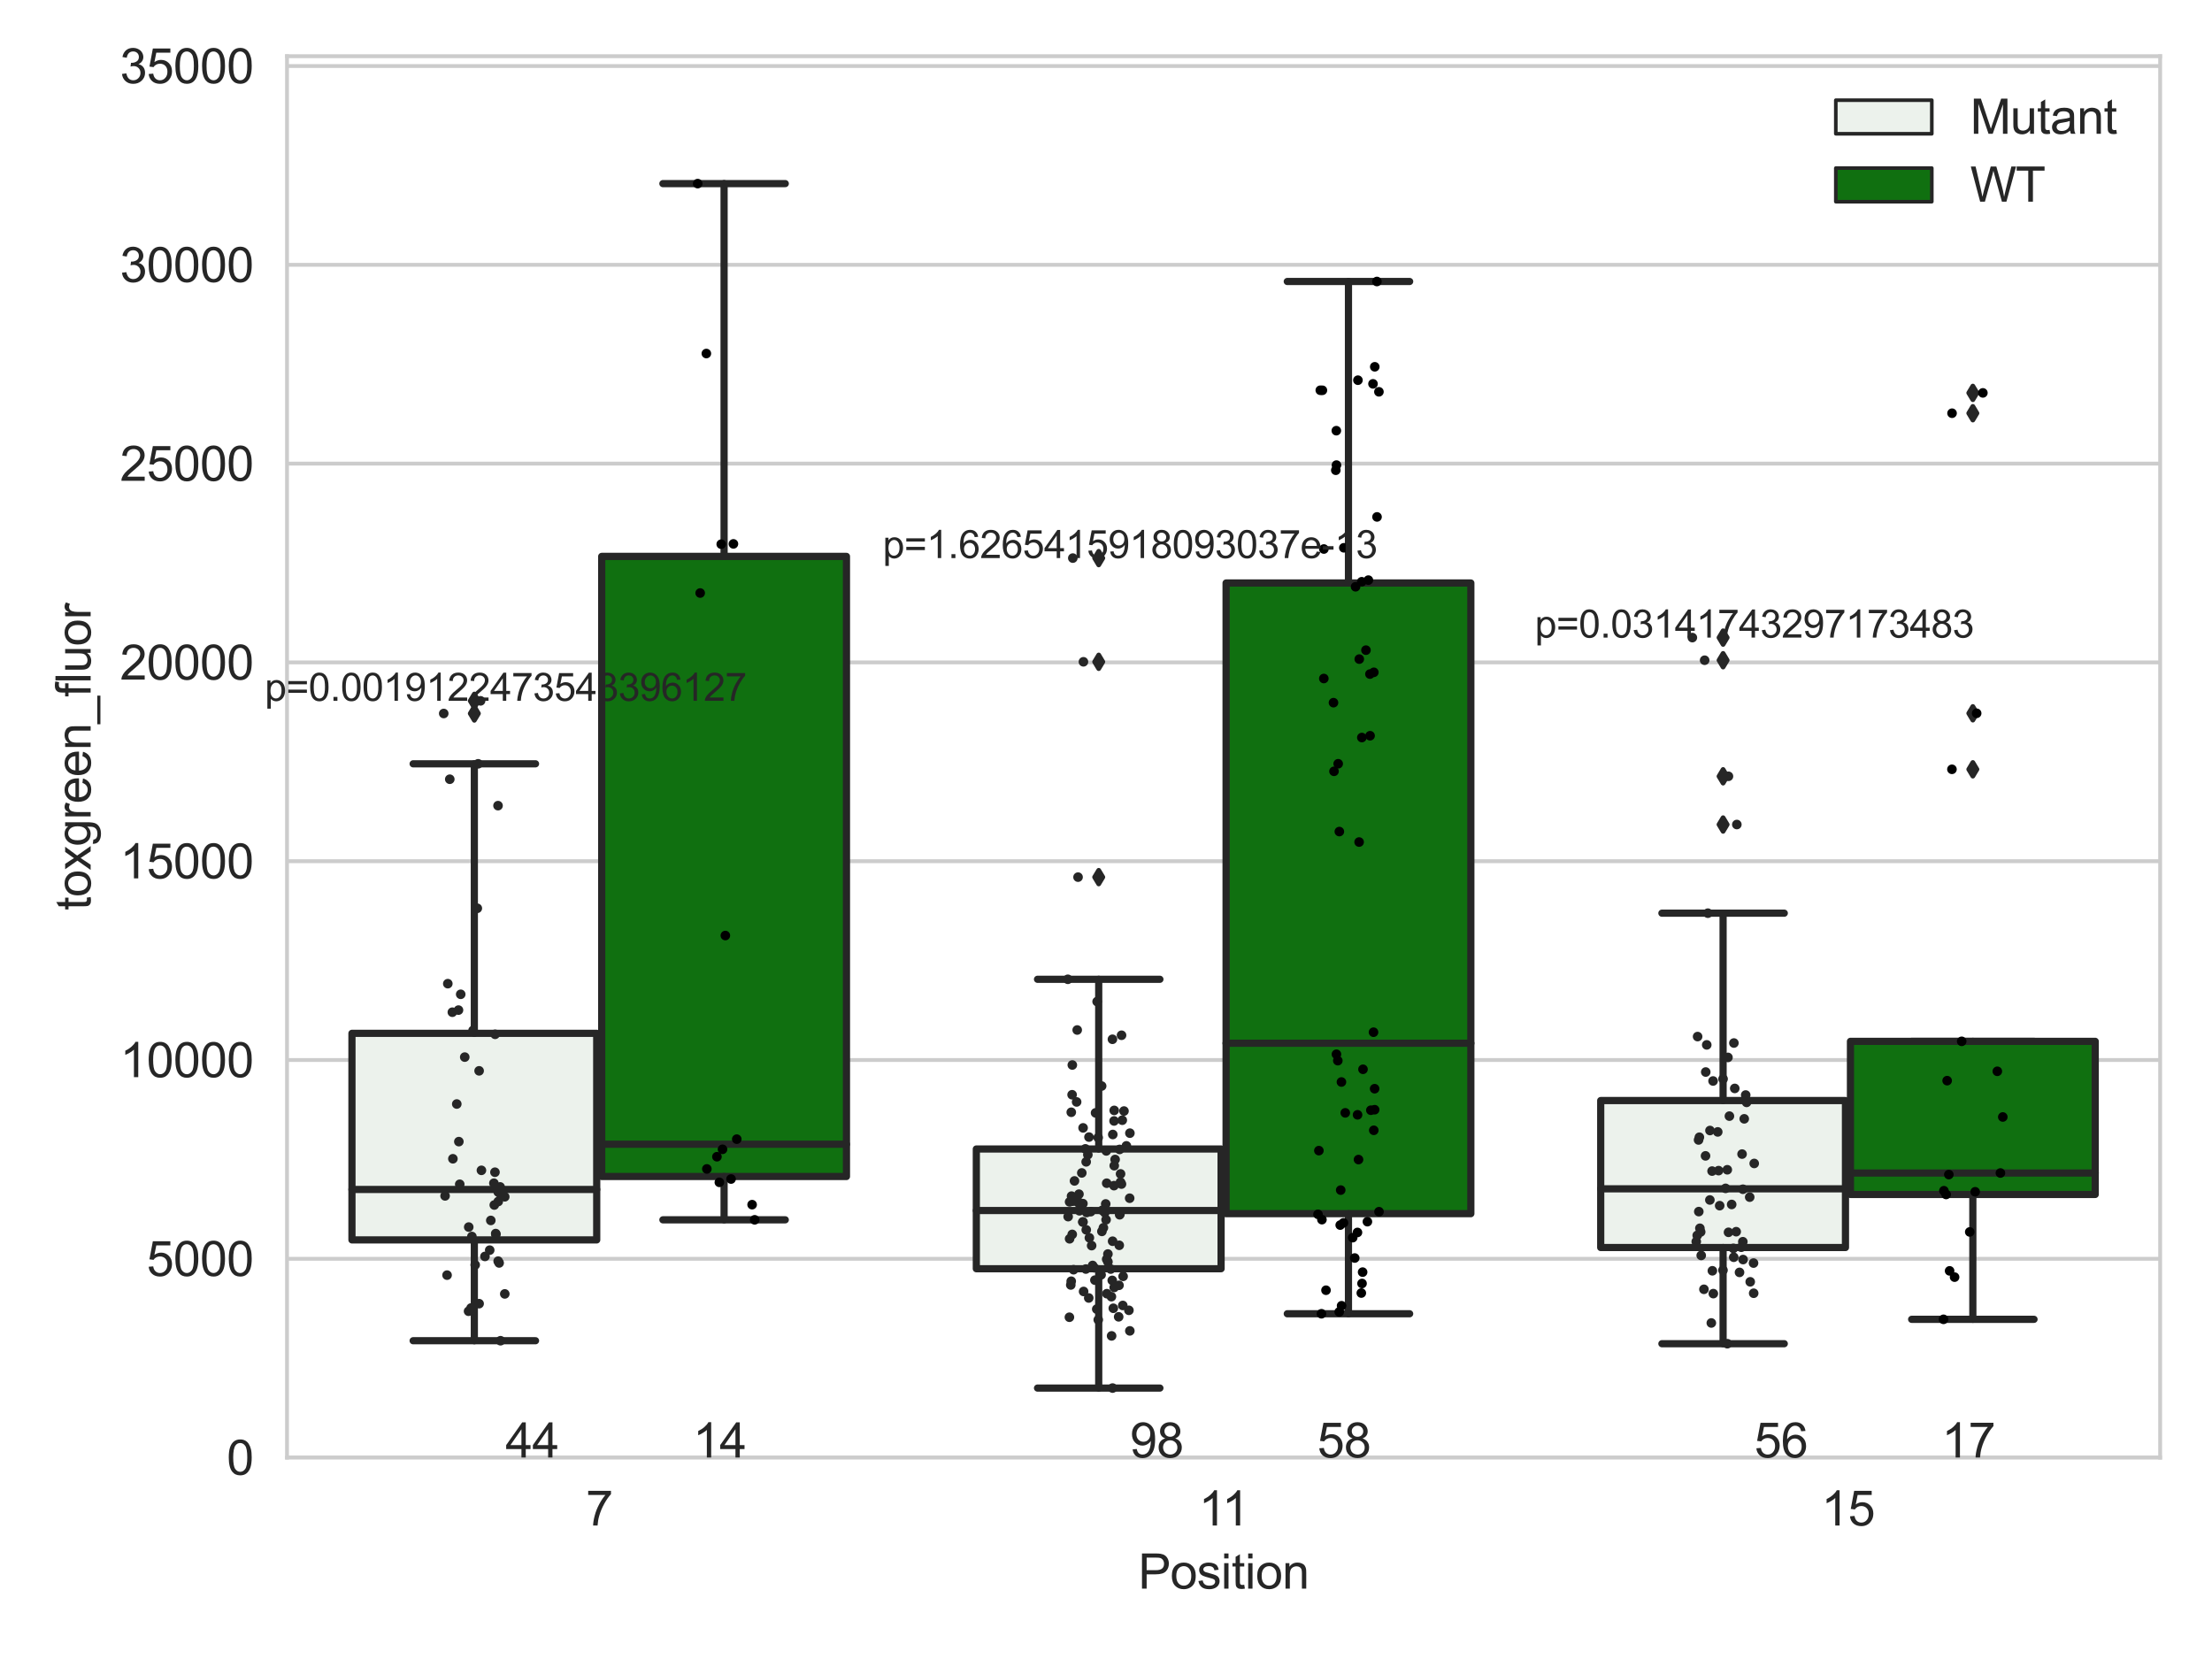 <?xml version="1.0" encoding="utf-8" standalone="no"?>
<!DOCTYPE svg PUBLIC "-//W3C//DTD SVG 1.1//EN"
  "http://www.w3.org/Graphics/SVG/1.1/DTD/svg11.dtd">
<svg xmlns:xlink="http://www.w3.org/1999/xlink" width="460.8pt" height="345.6pt" viewBox="0 0 460.8 345.6" xmlns="http://www.w3.org/2000/svg" version="1.1">
 <defs>
  <style type="text/css">*{stroke-linejoin: round; stroke-linecap: butt}</style>
 </defs>
 <g id="figure_1">
  <g id="patch_1">
   <path d="M 0 345.6 
L 460.8 345.6 
L 460.8 0 
L 0 0 
z
" style="fill: #ffffff"/>
  </g>
  <g id="axes_1">
   <g id="patch_2">
    <path d="M 59.791 303.64 
L 450 303.64 
L 450 11.711 
L 59.791 11.711 
z
" style="fill: #ffffff"/>
   </g>
   <g id="matplotlib.axis_1">
    <g id="xtick_1">
     <g id="text_1">
      <!-- 7 -->
      <g style="fill: #262626" transform="translate(122.046 317.798)scale(0.1 -0.1)">
       <defs>
        <path id="ArialMT-37" d="M 303 3981 
L 303 4522 
L 3269 4522 
L 3269 4084 
Q 2831 3619 2401 2847 
Q 1972 2075 1738 1259 
Q 1569 684 1522 0 
L 944 0 
Q 953 541 1156 1306 
Q 1359 2072 1739 2783 
Q 2119 3494 2547 3981 
L 303 3981 
z
" transform="scale(0.016)"/>
       </defs>
       <use xlink:href="#ArialMT-37"/>
      </g>
     </g>
    </g>
    <g id="xtick_2">
     <g id="text_2">
      <!-- 11 -->
      <g style="fill: #262626" transform="translate(249.703 317.798)scale(0.1 -0.1)">
       <defs>
        <path id="ArialMT-31" d="M 2384 0 
L 1822 0 
L 1822 3584 
Q 1619 3391 1289 3197 
Q 959 3003 697 2906 
L 697 3450 
Q 1169 3672 1522 3987 
Q 1875 4303 2022 4600 
L 2384 4600 
L 2384 0 
z
" transform="scale(0.016)"/>
       </defs>
       <use xlink:href="#ArialMT-31"/>
       <use xlink:href="#ArialMT-31" x="48.24"/>
      </g>
     </g>
    </g>
    <g id="xtick_3">
     <g id="text_3">
      <!-- 15 -->
      <g style="fill: #262626" transform="translate(379.404 317.798)scale(0.1 -0.1)">
       <defs>
        <path id="ArialMT-35" d="M 266 1200 
L 856 1250 
Q 922 819 1161 601 
Q 1400 384 1738 384 
Q 2144 384 2425 690 
Q 2706 997 2706 1503 
Q 2706 1984 2436 2262 
Q 2166 2541 1728 2541 
Q 1456 2541 1237 2417 
Q 1019 2294 894 2097 
L 366 2166 
L 809 4519 
L 3088 4519 
L 3088 3981 
L 1259 3981 
L 1013 2750 
Q 1425 3038 1878 3038 
Q 2478 3038 2890 2622 
Q 3303 2206 3303 1553 
Q 3303 931 2941 478 
Q 2500 -78 1738 -78 
Q 1113 -78 717 272 
Q 322 622 266 1200 
z
" transform="scale(0.016)"/>
       </defs>
       <use xlink:href="#ArialMT-31"/>
       <use xlink:href="#ArialMT-35" x="55.615"/>
      </g>
     </g>
    </g>
    <g id="text_4">
     <!-- Position -->
     <g style="fill: #262626" transform="translate(237.108 330.943)scale(0.1 -0.1)">
      <defs>
       <path id="ArialMT-50" d="M 494 0 
L 494 4581 
L 2222 4581 
Q 2678 4581 2919 4538 
Q 3256 4481 3484 4323 
Q 3713 4166 3852 3881 
Q 3991 3597 3991 3256 
Q 3991 2672 3619 2267 
Q 3247 1863 2275 1863 
L 1100 1863 
L 1100 0 
L 494 0 
z
M 1100 2403 
L 2284 2403 
Q 2872 2403 3119 2622 
Q 3366 2841 3366 3238 
Q 3366 3525 3220 3729 
Q 3075 3934 2838 4000 
Q 2684 4041 2272 4041 
L 1100 4041 
L 1100 2403 
z
" transform="scale(0.016)"/>
       <path id="ArialMT-6f" d="M 213 1659 
Q 213 2581 725 3025 
Q 1153 3394 1769 3394 
Q 2453 3394 2887 2945 
Q 3322 2497 3322 1706 
Q 3322 1066 3130 698 
Q 2938 331 2570 128 
Q 2203 -75 1769 -75 
Q 1072 -75 642 372 
Q 213 819 213 1659 
z
M 791 1659 
Q 791 1022 1069 705 
Q 1347 388 1769 388 
Q 2188 388 2466 706 
Q 2744 1025 2744 1678 
Q 2744 2294 2464 2611 
Q 2184 2928 1769 2928 
Q 1347 2928 1069 2612 
Q 791 2297 791 1659 
z
" transform="scale(0.016)"/>
       <path id="ArialMT-73" d="M 197 991 
L 753 1078 
Q 800 744 1014 566 
Q 1228 388 1613 388 
Q 2000 388 2187 545 
Q 2375 703 2375 916 
Q 2375 1106 2209 1216 
Q 2094 1291 1634 1406 
Q 1016 1563 777 1677 
Q 538 1791 414 1992 
Q 291 2194 291 2438 
Q 291 2659 392 2848 
Q 494 3038 669 3163 
Q 800 3259 1026 3326 
Q 1253 3394 1513 3394 
Q 1903 3394 2198 3281 
Q 2494 3169 2634 2976 
Q 2775 2784 2828 2463 
L 2278 2388 
Q 2241 2644 2061 2787 
Q 1881 2931 1553 2931 
Q 1166 2931 1000 2803 
Q 834 2675 834 2503 
Q 834 2394 903 2306 
Q 972 2216 1119 2156 
Q 1203 2125 1616 2013 
Q 2213 1853 2448 1751 
Q 2684 1650 2818 1456 
Q 2953 1263 2953 975 
Q 2953 694 2789 445 
Q 2625 197 2315 61 
Q 2006 -75 1616 -75 
Q 969 -75 630 194 
Q 291 463 197 991 
z
" transform="scale(0.016)"/>
       <path id="ArialMT-69" d="M 425 3934 
L 425 4581 
L 988 4581 
L 988 3934 
L 425 3934 
z
M 425 0 
L 425 3319 
L 988 3319 
L 988 0 
L 425 0 
z
" transform="scale(0.016)"/>
       <path id="ArialMT-74" d="M 1650 503 
L 1731 6 
Q 1494 -44 1306 -44 
Q 1000 -44 831 53 
Q 663 150 594 308 
Q 525 466 525 972 
L 525 2881 
L 113 2881 
L 113 3319 
L 525 3319 
L 525 4141 
L 1084 4478 
L 1084 3319 
L 1650 3319 
L 1650 2881 
L 1084 2881 
L 1084 941 
Q 1084 700 1114 631 
Q 1144 563 1211 522 
Q 1278 481 1403 481 
Q 1497 481 1650 503 
z
" transform="scale(0.016)"/>
       <path id="ArialMT-6e" d="M 422 0 
L 422 3319 
L 928 3319 
L 928 2847 
Q 1294 3394 1984 3394 
Q 2284 3394 2536 3286 
Q 2788 3178 2913 3003 
Q 3038 2828 3088 2588 
Q 3119 2431 3119 2041 
L 3119 0 
L 2556 0 
L 2556 2019 
Q 2556 2363 2490 2533 
Q 2425 2703 2258 2804 
Q 2091 2906 1866 2906 
Q 1506 2906 1245 2678 
Q 984 2450 984 1813 
L 984 0 
L 422 0 
z
" transform="scale(0.016)"/>
      </defs>
      <use xlink:href="#ArialMT-50"/>
      <use xlink:href="#ArialMT-6f" x="66.699"/>
      <use xlink:href="#ArialMT-73" x="122.314"/>
      <use xlink:href="#ArialMT-69" x="172.314"/>
      <use xlink:href="#ArialMT-74" x="194.531"/>
      <use xlink:href="#ArialMT-69" x="222.314"/>
      <use xlink:href="#ArialMT-6f" x="244.531"/>
      <use xlink:href="#ArialMT-6e" x="300.146"/>
     </g>
    </g>
   </g>
   <g id="matplotlib.axis_2">
    <g id="ytick_1">
     <g id="line2d_1">
      <path d="M 59.791 303.64 
L 450 303.64 
" clip-path="url(#pf60c719659)" style="fill: none; stroke: #cccccc; stroke-width: 0.8; stroke-linecap: round"/>
     </g>
     <g id="text_5">
      <!-- 0 -->
      <g style="fill: #262626" transform="translate(47.23 307.219)scale(0.1 -0.1)">
       <defs>
        <path id="ArialMT-30" d="M 266 2259 
Q 266 3072 433 3567 
Q 600 4063 929 4331 
Q 1259 4600 1759 4600 
Q 2128 4600 2406 4451 
Q 2684 4303 2865 4023 
Q 3047 3744 3150 3342 
Q 3253 2941 3253 2259 
Q 3253 1453 3087 958 
Q 2922 463 2592 192 
Q 2263 -78 1759 -78 
Q 1097 -78 719 397 
Q 266 969 266 2259 
z
M 844 2259 
Q 844 1131 1108 757 
Q 1372 384 1759 384 
Q 2147 384 2411 759 
Q 2675 1134 2675 2259 
Q 2675 3391 2411 3762 
Q 2147 4134 1753 4134 
Q 1366 4134 1134 3806 
Q 844 3388 844 2259 
z
" transform="scale(0.016)"/>
       </defs>
       <use xlink:href="#ArialMT-30"/>
      </g>
     </g>
    </g>
    <g id="ytick_2">
     <g id="line2d_2">
      <path d="M 59.791 262.228 
L 450 262.228 
" clip-path="url(#pf60c719659)" style="fill: none; stroke: #cccccc; stroke-width: 0.8; stroke-linecap: round"/>
     </g>
     <g id="text_6">
      <!-- 5000 -->
      <g style="fill: #262626" transform="translate(30.547 265.807)scale(0.1 -0.1)">
       <use xlink:href="#ArialMT-35"/>
       <use xlink:href="#ArialMT-30" x="55.615"/>
       <use xlink:href="#ArialMT-30" x="111.23"/>
       <use xlink:href="#ArialMT-30" x="166.846"/>
      </g>
     </g>
    </g>
    <g id="ytick_3">
     <g id="line2d_3">
      <path d="M 59.791 220.817 
L 450 220.817 
" clip-path="url(#pf60c719659)" style="fill: none; stroke: #cccccc; stroke-width: 0.8; stroke-linecap: round"/>
     </g>
     <g id="text_7">
      <!-- 10000 -->
      <g style="fill: #262626" transform="translate(24.987 224.396)scale(0.1 -0.1)">
       <use xlink:href="#ArialMT-31"/>
       <use xlink:href="#ArialMT-30" x="55.615"/>
       <use xlink:href="#ArialMT-30" x="111.23"/>
       <use xlink:href="#ArialMT-30" x="166.846"/>
       <use xlink:href="#ArialMT-30" x="222.461"/>
      </g>
     </g>
    </g>
    <g id="ytick_4">
     <g id="line2d_4">
      <path d="M 59.791 179.405 
L 450 179.405 
" clip-path="url(#pf60c719659)" style="fill: none; stroke: #cccccc; stroke-width: 0.8; stroke-linecap: round"/>
     </g>
     <g id="text_8">
      <!-- 15000 -->
      <g style="fill: #262626" transform="translate(24.987 182.984)scale(0.1 -0.1)">
       <use xlink:href="#ArialMT-31"/>
       <use xlink:href="#ArialMT-35" x="55.615"/>
       <use xlink:href="#ArialMT-30" x="111.23"/>
       <use xlink:href="#ArialMT-30" x="166.846"/>
       <use xlink:href="#ArialMT-30" x="222.461"/>
      </g>
     </g>
    </g>
    <g id="ytick_5">
     <g id="line2d_5">
      <path d="M 59.791 137.993 
L 450 137.993 
" clip-path="url(#pf60c719659)" style="fill: none; stroke: #cccccc; stroke-width: 0.8; stroke-linecap: round"/>
     </g>
     <g id="text_9">
      <!-- 20000 -->
      <g style="fill: #262626" transform="translate(24.987 141.572)scale(0.1 -0.1)">
       <defs>
        <path id="ArialMT-32" d="M 3222 541 
L 3222 0 
L 194 0 
Q 188 203 259 391 
Q 375 700 629 1000 
Q 884 1300 1366 1694 
Q 2113 2306 2375 2664 
Q 2638 3022 2638 3341 
Q 2638 3675 2398 3904 
Q 2159 4134 1775 4134 
Q 1369 4134 1125 3890 
Q 881 3647 878 3216 
L 300 3275 
Q 359 3922 746 4261 
Q 1134 4600 1788 4600 
Q 2447 4600 2831 4234 
Q 3216 3869 3216 3328 
Q 3216 3053 3103 2787 
Q 2991 2522 2730 2228 
Q 2469 1934 1863 1422 
Q 1356 997 1212 845 
Q 1069 694 975 541 
L 3222 541 
z
" transform="scale(0.016)"/>
       </defs>
       <use xlink:href="#ArialMT-32"/>
       <use xlink:href="#ArialMT-30" x="55.615"/>
       <use xlink:href="#ArialMT-30" x="111.23"/>
       <use xlink:href="#ArialMT-30" x="166.846"/>
       <use xlink:href="#ArialMT-30" x="222.461"/>
      </g>
     </g>
    </g>
    <g id="ytick_6">
     <g id="line2d_6">
      <path d="M 59.791 96.582 
L 450 96.582 
" clip-path="url(#pf60c719659)" style="fill: none; stroke: #cccccc; stroke-width: 0.8; stroke-linecap: round"/>
     </g>
     <g id="text_10">
      <!-- 25000 -->
      <g style="fill: #262626" transform="translate(24.987 100.16)scale(0.1 -0.1)">
       <use xlink:href="#ArialMT-32"/>
       <use xlink:href="#ArialMT-35" x="55.615"/>
       <use xlink:href="#ArialMT-30" x="111.23"/>
       <use xlink:href="#ArialMT-30" x="166.846"/>
       <use xlink:href="#ArialMT-30" x="222.461"/>
      </g>
     </g>
    </g>
    <g id="ytick_7">
     <g id="line2d_7">
      <path d="M 59.791 55.17 
L 450 55.17 
" clip-path="url(#pf60c719659)" style="fill: none; stroke: #cccccc; stroke-width: 0.8; stroke-linecap: round"/>
     </g>
     <g id="text_11">
      <!-- 30000 -->
      <g style="fill: #262626" transform="translate(24.987 58.749)scale(0.1 -0.1)">
       <defs>
        <path id="ArialMT-33" d="M 269 1209 
L 831 1284 
Q 928 806 1161 595 
Q 1394 384 1728 384 
Q 2125 384 2398 659 
Q 2672 934 2672 1341 
Q 2672 1728 2419 1979 
Q 2166 2231 1775 2231 
Q 1616 2231 1378 2169 
L 1441 2663 
Q 1497 2656 1531 2656 
Q 1891 2656 2178 2843 
Q 2466 3031 2466 3422 
Q 2466 3731 2256 3934 
Q 2047 4138 1716 4138 
Q 1388 4138 1169 3931 
Q 950 3725 888 3313 
L 325 3413 
Q 428 3978 793 4289 
Q 1159 4600 1703 4600 
Q 2078 4600 2393 4439 
Q 2709 4278 2876 4000 
Q 3044 3722 3044 3409 
Q 3044 3113 2884 2869 
Q 2725 2625 2413 2481 
Q 2819 2388 3044 2092 
Q 3269 1797 3269 1353 
Q 3269 753 2831 336 
Q 2394 -81 1725 -81 
Q 1122 -81 723 278 
Q 325 638 269 1209 
z
" transform="scale(0.016)"/>
       </defs>
       <use xlink:href="#ArialMT-33"/>
       <use xlink:href="#ArialMT-30" x="55.615"/>
       <use xlink:href="#ArialMT-30" x="111.23"/>
       <use xlink:href="#ArialMT-30" x="166.846"/>
       <use xlink:href="#ArialMT-30" x="222.461"/>
      </g>
     </g>
    </g>
    <g id="ytick_8">
     <g id="line2d_8">
      <path d="M 59.791 13.758 
L 450 13.758 
" clip-path="url(#pf60c719659)" style="fill: none; stroke: #cccccc; stroke-width: 0.8; stroke-linecap: round"/>
     </g>
     <g id="text_12">
      <!-- 35000 -->
      <g style="fill: #262626" transform="translate(24.987 17.337)scale(0.1 -0.1)">
       <use xlink:href="#ArialMT-33"/>
       <use xlink:href="#ArialMT-35" x="55.615"/>
       <use xlink:href="#ArialMT-30" x="111.23"/>
       <use xlink:href="#ArialMT-30" x="166.846"/>
       <use xlink:href="#ArialMT-30" x="222.461"/>
      </g>
     </g>
    </g>
    <g id="text_13">
     <!-- toxgreen_fluor -->
     <g style="fill: #262626" transform="translate(18.882 189.638)rotate(-90)scale(0.1 -0.1)">
      <defs>
       <path id="ArialMT-78" d="M 47 0 
L 1259 1725 
L 138 3319 
L 841 3319 
L 1350 2541 
Q 1494 2319 1581 2169 
Q 1719 2375 1834 2534 
L 2394 3319 
L 3066 3319 
L 1919 1756 
L 3153 0 
L 2463 0 
L 1781 1031 
L 1600 1309 
L 728 0 
L 47 0 
z
" transform="scale(0.016)"/>
       <path id="ArialMT-67" d="M 319 -275 
L 866 -356 
Q 900 -609 1056 -725 
Q 1266 -881 1628 -881 
Q 2019 -881 2231 -725 
Q 2444 -569 2519 -288 
Q 2563 -116 2559 434 
Q 2191 0 1641 0 
Q 956 0 581 494 
Q 206 988 206 1678 
Q 206 2153 378 2554 
Q 550 2956 876 3175 
Q 1203 3394 1644 3394 
Q 2231 3394 2613 2919 
L 2613 3319 
L 3131 3319 
L 3131 450 
Q 3131 -325 2973 -648 
Q 2816 -972 2473 -1159 
Q 2131 -1347 1631 -1347 
Q 1038 -1347 672 -1080 
Q 306 -813 319 -275 
z
M 784 1719 
Q 784 1066 1043 766 
Q 1303 466 1694 466 
Q 2081 466 2343 764 
Q 2606 1063 2606 1700 
Q 2606 2309 2336 2618 
Q 2066 2928 1684 2928 
Q 1309 2928 1046 2623 
Q 784 2319 784 1719 
z
" transform="scale(0.016)"/>
       <path id="ArialMT-72" d="M 416 0 
L 416 3319 
L 922 3319 
L 922 2816 
Q 1116 3169 1280 3281 
Q 1444 3394 1641 3394 
Q 1925 3394 2219 3213 
L 2025 2691 
Q 1819 2813 1613 2813 
Q 1428 2813 1281 2702 
Q 1134 2591 1072 2394 
Q 978 2094 978 1738 
L 978 0 
L 416 0 
z
" transform="scale(0.016)"/>
       <path id="ArialMT-65" d="M 2694 1069 
L 3275 997 
Q 3138 488 2766 206 
Q 2394 -75 1816 -75 
Q 1088 -75 661 373 
Q 234 822 234 1631 
Q 234 2469 665 2931 
Q 1097 3394 1784 3394 
Q 2450 3394 2872 2941 
Q 3294 2488 3294 1666 
Q 3294 1616 3291 1516 
L 816 1516 
Q 847 969 1125 678 
Q 1403 388 1819 388 
Q 2128 388 2347 550 
Q 2566 713 2694 1069 
z
M 847 1978 
L 2700 1978 
Q 2663 2397 2488 2606 
Q 2219 2931 1791 2931 
Q 1403 2931 1139 2672 
Q 875 2413 847 1978 
z
" transform="scale(0.016)"/>
       <path id="ArialMT-5f" d="M -97 -1272 
L -97 -866 
L 3631 -866 
L 3631 -1272 
L -97 -1272 
z
" transform="scale(0.016)"/>
       <path id="ArialMT-66" d="M 556 0 
L 556 2881 
L 59 2881 
L 59 3319 
L 556 3319 
L 556 3672 
Q 556 4006 616 4169 
Q 697 4388 901 4523 
Q 1106 4659 1475 4659 
Q 1713 4659 2000 4603 
L 1916 4113 
Q 1741 4144 1584 4144 
Q 1328 4144 1222 4034 
Q 1116 3925 1116 3625 
L 1116 3319 
L 1763 3319 
L 1763 2881 
L 1116 2881 
L 1116 0 
L 556 0 
z
" transform="scale(0.016)"/>
       <path id="ArialMT-6c" d="M 409 0 
L 409 4581 
L 972 4581 
L 972 0 
L 409 0 
z
" transform="scale(0.016)"/>
       <path id="ArialMT-75" d="M 2597 0 
L 2597 488 
Q 2209 -75 1544 -75 
Q 1250 -75 995 37 
Q 741 150 617 320 
Q 494 491 444 738 
Q 409 903 409 1263 
L 409 3319 
L 972 3319 
L 972 1478 
Q 972 1038 1006 884 
Q 1059 663 1231 536 
Q 1403 409 1656 409 
Q 1909 409 2131 539 
Q 2353 669 2445 892 
Q 2538 1116 2538 1541 
L 2538 3319 
L 3100 3319 
L 3100 0 
L 2597 0 
z
" transform="scale(0.016)"/>
      </defs>
      <use xlink:href="#ArialMT-74"/>
      <use xlink:href="#ArialMT-6f" x="27.783"/>
      <use xlink:href="#ArialMT-78" x="83.398"/>
      <use xlink:href="#ArialMT-67" x="133.398"/>
      <use xlink:href="#ArialMT-72" x="189.014"/>
      <use xlink:href="#ArialMT-65" x="222.314"/>
      <use xlink:href="#ArialMT-65" x="277.93"/>
      <use xlink:href="#ArialMT-6e" x="333.545"/>
      <use xlink:href="#ArialMT-5f" x="389.16"/>
      <use xlink:href="#ArialMT-66" x="444.775"/>
      <use xlink:href="#ArialMT-6c" x="472.559"/>
      <use xlink:href="#ArialMT-75" x="494.775"/>
      <use xlink:href="#ArialMT-6f" x="550.391"/>
      <use xlink:href="#ArialMT-72" x="606.006"/>
     </g>
    </g>
   </g>
   <g id="patch_3">
    <path d="M 73.318 258.295 
L 124.306 258.295 
L 124.306 215.263 
L 73.318 215.263 
L 73.318 258.295 
z
" clip-path="url(#pf60c719659)" style="fill: #ecf2ec; stroke: #262626; stroke-width: 1.5; stroke-linejoin: miter"/>
   </g>
   <g id="patch_4">
    <path d="M 125.346 245.087 
L 176.334 245.087 
L 176.334 115.907 
L 125.346 115.907 
L 125.346 245.087 
z
" clip-path="url(#pf60c719659)" style="fill: #107010; stroke: #262626; stroke-width: 1.5; stroke-linejoin: miter"/>
   </g>
   <g id="patch_5">
    <path d="M 203.388 264.299 
L 254.375 264.299 
L 254.375 239.357 
L 203.388 239.357 
L 203.388 264.299 
z
" clip-path="url(#pf60c719659)" style="fill: #ecf2ec; stroke: #262626; stroke-width: 1.5; stroke-linejoin: miter"/>
   </g>
   <g id="patch_6">
    <path d="M 255.416 252.831 
L 306.403 252.831 
L 306.403 121.449 
L 255.416 121.449 
L 255.416 252.831 
z
" clip-path="url(#pf60c719659)" style="fill: #107010; stroke: #262626; stroke-width: 1.5; stroke-linejoin: miter"/>
   </g>
   <g id="patch_7">
    <path d="M 333.458 259.881 
L 384.445 259.881 
L 384.445 229.263 
L 333.458 229.263 
L 333.458 259.881 
z
" clip-path="url(#pf60c719659)" style="fill: #ecf2ec; stroke: #262626; stroke-width: 1.5; stroke-linejoin: miter"/>
   </g>
   <g id="patch_8">
    <path d="M 385.485 248.829 
L 436.473 248.829 
L 436.473 216.928 
L 385.485 216.928 
L 385.485 248.829 
z
" clip-path="url(#pf60c719659)" style="fill: #107010; stroke: #262626; stroke-width: 1.5; stroke-linejoin: miter"/>
   </g>
   <g id="patch_9">
    <path d="M 124.826 303.64 
L 124.826 303.64 
L 124.826 303.64 
L 124.826 303.64 
z
" clip-path="url(#pf60c719659)" style="fill: #ecf2ec; stroke: #262626; stroke-width: 0.75; stroke-linejoin: miter"/>
   </g>
   <g id="patch_10">
    <path d="M 124.826 303.64 
L 124.826 303.64 
L 124.826 303.64 
L 124.826 303.64 
z
" clip-path="url(#pf60c719659)" style="fill: #107010; stroke: #262626; stroke-width: 0.75; stroke-linejoin: miter"/>
   </g>
   <g id="PathCollection_1"/>
   <g id="PathCollection_2"/>
   <g id="line2d_9">
    <path d="M 98.812 258.295 
L 98.812 279.297 
" clip-path="url(#pf60c719659)" style="fill: none; stroke: #262626; stroke-width: 1.5; stroke-linecap: round"/>
   </g>
   <g id="line2d_10">
    <path d="M 98.812 215.263 
L 98.812 159.115 
" clip-path="url(#pf60c719659)" style="fill: none; stroke: #262626; stroke-width: 1.5; stroke-linecap: round"/>
   </g>
   <g id="line2d_11">
    <path d="M 86.065 279.297 
L 111.559 279.297 
" clip-path="url(#pf60c719659)" style="fill: none; stroke: #262626; stroke-width: 1.5; stroke-linecap: round"/>
   </g>
   <g id="line2d_12">
    <path d="M 86.065 159.115 
L 111.559 159.115 
" clip-path="url(#pf60c719659)" style="fill: none; stroke: #262626; stroke-width: 1.5; stroke-linecap: round"/>
   </g>
   <g id="line2d_13">
    <defs>
     <path id="m34e3dedf1c" d="M -0 1.414 
L 0.849 0 
L 0 -1.414 
L -0.849 -0 
z
" style="stroke: #262626; stroke-linejoin: miter"/>
    </defs>
    <g clip-path="url(#pf60c719659)">
     <use xlink:href="#m34e3dedf1c" x="98.812" y="146" style="fill: #262626; stroke: #262626; stroke-linejoin: miter"/>
     <use xlink:href="#m34e3dedf1c" x="98.812" y="148.633" style="fill: #262626; stroke: #262626; stroke-linejoin: miter"/>
    </g>
   </g>
   <g id="line2d_14">
    <path d="M 150.84 245.087 
L 150.84 254.11 
" clip-path="url(#pf60c719659)" style="fill: none; stroke: #262626; stroke-width: 1.5; stroke-linecap: round"/>
   </g>
   <g id="line2d_15">
    <path d="M 150.84 115.907 
L 150.84 38.25 
" clip-path="url(#pf60c719659)" style="fill: none; stroke: #262626; stroke-width: 1.5; stroke-linecap: round"/>
   </g>
   <g id="line2d_16">
    <path d="M 138.093 254.11 
L 163.587 254.11 
" clip-path="url(#pf60c719659)" style="fill: none; stroke: #262626; stroke-width: 1.5; stroke-linecap: round"/>
   </g>
   <g id="line2d_17">
    <path d="M 138.093 38.25 
L 163.587 38.25 
" clip-path="url(#pf60c719659)" style="fill: none; stroke: #262626; stroke-width: 1.5; stroke-linecap: round"/>
   </g>
   <g id="line2d_18"/>
   <g id="line2d_19">
    <path d="M 228.882 264.299 
L 228.882 289.16 
" clip-path="url(#pf60c719659)" style="fill: none; stroke: #262626; stroke-width: 1.5; stroke-linecap: round"/>
   </g>
   <g id="line2d_20">
    <path d="M 228.882 239.357 
L 228.882 204.005 
" clip-path="url(#pf60c719659)" style="fill: none; stroke: #262626; stroke-width: 1.5; stroke-linecap: round"/>
   </g>
   <g id="line2d_21">
    <path d="M 216.135 289.16 
L 241.629 289.16 
" clip-path="url(#pf60c719659)" style="fill: none; stroke: #262626; stroke-width: 1.5; stroke-linecap: round"/>
   </g>
   <g id="line2d_22">
    <path d="M 216.135 204.005 
L 241.629 204.005 
" clip-path="url(#pf60c719659)" style="fill: none; stroke: #262626; stroke-width: 1.5; stroke-linecap: round"/>
   </g>
   <g id="line2d_23">
    <g clip-path="url(#pf60c719659)">
     <use xlink:href="#m34e3dedf1c" x="228.882" y="137.866" style="fill: #262626; stroke: #262626; stroke-linejoin: miter"/>
     <use xlink:href="#m34e3dedf1c" x="228.882" y="116.262" style="fill: #262626; stroke: #262626; stroke-linejoin: miter"/>
     <use xlink:href="#m34e3dedf1c" x="228.882" y="182.722" style="fill: #262626; stroke: #262626; stroke-linejoin: miter"/>
    </g>
   </g>
   <g id="line2d_24">
    <path d="M 280.91 252.831 
L 280.91 273.68 
" clip-path="url(#pf60c719659)" style="fill: none; stroke: #262626; stroke-width: 1.5; stroke-linecap: round"/>
   </g>
   <g id="line2d_25">
    <path d="M 280.91 121.449 
L 280.91 58.64 
" clip-path="url(#pf60c719659)" style="fill: none; stroke: #262626; stroke-width: 1.5; stroke-linecap: round"/>
   </g>
   <g id="line2d_26">
    <path d="M 268.163 273.68 
L 293.656 273.68 
" clip-path="url(#pf60c719659)" style="fill: none; stroke: #262626; stroke-width: 1.5; stroke-linecap: round"/>
   </g>
   <g id="line2d_27">
    <path d="M 268.163 58.64 
L 293.656 58.64 
" clip-path="url(#pf60c719659)" style="fill: none; stroke: #262626; stroke-width: 1.5; stroke-linecap: round"/>
   </g>
   <g id="line2d_28"/>
   <g id="line2d_29">
    <path d="M 358.951 259.881 
L 358.951 279.919 
" clip-path="url(#pf60c719659)" style="fill: none; stroke: #262626; stroke-width: 1.5; stroke-linecap: round"/>
   </g>
   <g id="line2d_30">
    <path d="M 358.951 229.263 
L 358.951 190.232 
" clip-path="url(#pf60c719659)" style="fill: none; stroke: #262626; stroke-width: 1.5; stroke-linecap: round"/>
   </g>
   <g id="line2d_31">
    <path d="M 346.204 279.919 
L 371.698 279.919 
" clip-path="url(#pf60c719659)" style="fill: none; stroke: #262626; stroke-width: 1.5; stroke-linecap: round"/>
   </g>
   <g id="line2d_32">
    <path d="M 346.204 190.232 
L 371.698 190.232 
" clip-path="url(#pf60c719659)" style="fill: none; stroke: #262626; stroke-width: 1.5; stroke-linecap: round"/>
   </g>
   <g id="line2d_33">
    <g clip-path="url(#pf60c719659)">
     <use xlink:href="#m34e3dedf1c" x="358.951" y="171.763" style="fill: #262626; stroke: #262626; stroke-linejoin: miter"/>
     <use xlink:href="#m34e3dedf1c" x="358.951" y="132.824" style="fill: #262626; stroke: #262626; stroke-linejoin: miter"/>
     <use xlink:href="#m34e3dedf1c" x="358.951" y="137.537" style="fill: #262626; stroke: #262626; stroke-linejoin: miter"/>
     <use xlink:href="#m34e3dedf1c" x="358.951" y="161.716" style="fill: #262626; stroke: #262626; stroke-linejoin: miter"/>
    </g>
   </g>
   <g id="line2d_34">
    <path d="M 410.979 248.829 
L 410.979 274.839 
" clip-path="url(#pf60c719659)" style="fill: none; stroke: #262626; stroke-width: 1.5; stroke-linecap: round"/>
   </g>
   <g id="line2d_35">
    <path d="M 410.979 216.928 
L 410.979 216.928 
" clip-path="url(#pf60c719659)" style="fill: none; stroke: #262626; stroke-width: 1.5; stroke-linecap: round"/>
   </g>
   <g id="line2d_36">
    <path d="M 398.232 274.839 
L 423.726 274.839 
" clip-path="url(#pf60c719659)" style="fill: none; stroke: #262626; stroke-width: 1.5; stroke-linecap: round"/>
   </g>
   <g id="line2d_37">
    <path d="M 398.232 216.928 
L 423.726 216.928 
" clip-path="url(#pf60c719659)" style="fill: none; stroke: #262626; stroke-width: 1.5; stroke-linecap: round"/>
   </g>
   <g id="line2d_38">
    <g clip-path="url(#pf60c719659)">
     <use xlink:href="#m34e3dedf1c" x="410.979" y="148.593" style="fill: #262626; stroke: #262626; stroke-linejoin: miter"/>
     <use xlink:href="#m34e3dedf1c" x="410.979" y="160.261" style="fill: #262626; stroke: #262626; stroke-linejoin: miter"/>
     <use xlink:href="#m34e3dedf1c" x="410.979" y="81.847" style="fill: #262626; stroke: #262626; stroke-linejoin: miter"/>
     <use xlink:href="#m34e3dedf1c" x="410.979" y="86.081" style="fill: #262626; stroke: #262626; stroke-linejoin: miter"/>
    </g>
   </g>
   <g id="line2d_39">
    <path d="M 73.318 247.792 
L 124.306 247.792 
" clip-path="url(#pf60c719659)" style="fill: none; stroke: #262626; stroke-width: 1.5; stroke-linecap: round"/>
   </g>
   <g id="line2d_40">
    <path d="M 125.346 238.366 
L 176.334 238.366 
" clip-path="url(#pf60c719659)" style="fill: none; stroke: #262626; stroke-width: 1.5; stroke-linecap: round"/>
   </g>
   <g id="line2d_41">
    <path d="M 203.388 252.178 
L 254.375 252.178 
" clip-path="url(#pf60c719659)" style="fill: none; stroke: #262626; stroke-width: 1.5; stroke-linecap: round"/>
   </g>
   <g id="line2d_42">
    <path d="M 255.416 217.325 
L 306.403 217.325 
" clip-path="url(#pf60c719659)" style="fill: none; stroke: #262626; stroke-width: 1.5; stroke-linecap: round"/>
   </g>
   <g id="line2d_43">
    <path d="M 333.458 247.649 
L 384.445 247.649 
" clip-path="url(#pf60c719659)" style="fill: none; stroke: #262626; stroke-width: 1.5; stroke-linecap: round"/>
   </g>
   <g id="line2d_44">
    <path d="M 385.485 244.357 
L 436.473 244.357 
" clip-path="url(#pf60c719659)" style="fill: none; stroke: #262626; stroke-width: 1.5; stroke-linecap: round"/>
   </g>
   <g id="patch_11">
    <path d="M 59.791 303.64 
L 59.791 11.711 
" style="fill: none; stroke: #cccccc; stroke-width: 0.8; stroke-linejoin: miter; stroke-linecap: square"/>
   </g>
   <g id="patch_12">
    <path d="M 450 303.64 
L 450 11.711 
" style="fill: none; stroke: #cccccc; stroke-width: 0.8; stroke-linejoin: miter; stroke-linecap: square"/>
   </g>
   <g id="patch_13">
    <path d="M 59.791 303.64 
L 450 303.64 
" style="fill: none; stroke: #cccccc; stroke-width: 0.8; stroke-linejoin: miter; stroke-linecap: square"/>
   </g>
   <g id="patch_14">
    <path d="M 59.791 11.711 
L 450 11.711 
" style="fill: none; stroke: #cccccc; stroke-width: 0.8; stroke-linejoin: miter; stroke-linecap: square"/>
   </g>
   <g id="PathCollection_3">
    <defs>
     <path id="C0_0_954e30ae48" d="M 0 1 
C 0.265 1 0.52 0.895 0.707 0.707 
C 0.895 0.52 1 0.265 1 -0 
C 1 -0.265 0.895 -0.52 0.707 -0.707 
C 0.52 -0.895 0.265 -1 0 -1 
C -0.265 -1 -0.52 -0.895 -0.707 -0.707 
C -0.895 -0.52 -1 -0.265 -1 0 
C -1 0.265 -0.895 0.52 -0.707 0.707 
C -0.52 0.895 -0.265 1 0 1 
z
"/>
    </defs>
    <g clip-path="url(#pf60c719659)">
     <use xlink:href="#C0_0_954e30ae48" x="103.11" y="244.195" style="fill: #262626"/>
    </g>
    <g clip-path="url(#pf60c719659)">
     <use xlink:href="#C0_0_954e30ae48" x="103.748" y="167.831" style="fill: #262626"/>
    </g>
    <g clip-path="url(#pf60c719659)">
     <use xlink:href="#C0_0_954e30ae48" x="94.236" y="210.862" style="fill: #262626"/>
    </g>
    <g clip-path="url(#pf60c719659)">
     <use xlink:href="#C0_0_954e30ae48" x="103.981" y="263.095" style="fill: #262626"/>
    </g>
    <g clip-path="url(#pf60c719659)">
     <use xlink:href="#C0_0_954e30ae48" x="103.778" y="262.719" style="fill: #262626"/>
    </g>
    <g clip-path="url(#pf60c719659)">
     <use xlink:href="#C0_0_954e30ae48" x="92.718" y="249.123" style="fill: #262626"/>
    </g>
    <g clip-path="url(#pf60c719659)">
     <use xlink:href="#C0_0_954e30ae48" x="96.817" y="220.214" style="fill: #262626"/>
    </g>
    <g clip-path="url(#pf60c719659)">
     <use xlink:href="#C0_0_954e30ae48" x="100.29" y="243.802" style="fill: #262626"/>
    </g>
    <g clip-path="url(#pf60c719659)">
     <use xlink:href="#C0_0_954e30ae48" x="103.307" y="257.157" style="fill: #262626"/>
    </g>
    <g clip-path="url(#pf60c719659)">
     <use xlink:href="#C0_0_954e30ae48" x="93.697" y="162.328" style="fill: #262626"/>
    </g>
    <g clip-path="url(#pf60c719659)">
     <use xlink:href="#C0_0_954e30ae48" x="103.265" y="256.976" style="fill: #262626"/>
    </g>
    <g clip-path="url(#pf60c719659)">
     <use xlink:href="#C0_0_954e30ae48" x="95.51" y="210.425" style="fill: #262626"/>
    </g>
    <g clip-path="url(#pf60c719659)">
     <use xlink:href="#C0_0_954e30ae48" x="95.772" y="246.704" style="fill: #262626"/>
    </g>
    <g clip-path="url(#pf60c719659)">
     <use xlink:href="#C0_0_954e30ae48" x="103.143" y="215.466" style="fill: #262626"/>
    </g>
    <g clip-path="url(#pf60c719659)">
     <use xlink:href="#C0_0_954e30ae48" x="103.789" y="248.329" style="fill: #262626"/>
    </g>
    <g clip-path="url(#pf60c719659)">
     <use xlink:href="#C0_0_954e30ae48" x="94.345" y="241.393" style="fill: #262626"/>
    </g>
    <g clip-path="url(#pf60c719659)">
     <use xlink:href="#C0_0_954e30ae48" x="95.974" y="207.13" style="fill: #262626"/>
    </g>
    <g clip-path="url(#pf60c719659)">
     <use xlink:href="#C0_0_954e30ae48" x="104.329" y="248.806" style="fill: #262626"/>
    </g>
    <g clip-path="url(#pf60c719659)">
     <use xlink:href="#C0_0_954e30ae48" x="102.97" y="251.027" style="fill: #262626"/>
    </g>
    <g clip-path="url(#pf60c719659)">
     <use xlink:href="#C0_0_954e30ae48" x="105.156" y="269.544" style="fill: #262626"/>
    </g>
    <g clip-path="url(#pf60c719659)">
     <use xlink:href="#C0_0_954e30ae48" x="102.888" y="246.479" style="fill: #262626"/>
    </g>
    <g clip-path="url(#pf60c719659)">
     <use xlink:href="#C0_0_954e30ae48" x="102.242" y="254.238" style="fill: #262626"/>
    </g>
    <g clip-path="url(#pf60c719659)">
     <use xlink:href="#C0_0_954e30ae48" x="93.132" y="265.633" style="fill: #262626"/>
    </g>
    <g clip-path="url(#pf60c719659)">
     <use xlink:href="#C0_0_954e30ae48" x="98.551" y="214.654" style="fill: #262626"/>
    </g>
    <g clip-path="url(#pf60c719659)">
     <use xlink:href="#C0_0_954e30ae48" x="100.111" y="146" style="fill: #262626"/>
    </g>
    <g clip-path="url(#pf60c719659)">
     <use xlink:href="#C0_0_954e30ae48" x="103.796" y="250.295" style="fill: #262626"/>
    </g>
    <g clip-path="url(#pf60c719659)">
     <use xlink:href="#C0_0_954e30ae48" x="97.61" y="273.155" style="fill: #262626"/>
    </g>
    <g clip-path="url(#pf60c719659)">
     <use xlink:href="#C0_0_954e30ae48" x="98.305" y="257.584" style="fill: #262626"/>
    </g>
    <g clip-path="url(#pf60c719659)">
     <use xlink:href="#C0_0_954e30ae48" x="98.99" y="263.498" style="fill: #262626"/>
    </g>
    <g clip-path="url(#pf60c719659)">
     <use xlink:href="#C0_0_954e30ae48" x="95.587" y="237.82" style="fill: #262626"/>
    </g>
    <g clip-path="url(#pf60c719659)">
     <use xlink:href="#C0_0_954e30ae48" x="93.286" y="204.916" style="fill: #262626"/>
    </g>
    <g clip-path="url(#pf60c719659)">
     <use xlink:href="#C0_0_954e30ae48" x="92.437" y="148.633" style="fill: #262626"/>
    </g>
    <g clip-path="url(#pf60c719659)">
     <use xlink:href="#C0_0_954e30ae48" x="105.148" y="249.315" style="fill: #262626"/>
    </g>
    <g clip-path="url(#pf60c719659)">
     <use xlink:href="#C0_0_954e30ae48" x="104.187" y="247.256" style="fill: #262626"/>
    </g>
    <g clip-path="url(#pf60c719659)">
     <use xlink:href="#C0_0_954e30ae48" x="99.608" y="159.115" style="fill: #262626"/>
    </g>
    <g clip-path="url(#pf60c719659)">
     <use xlink:href="#C0_0_954e30ae48" x="98.137" y="272.479" style="fill: #262626"/>
    </g>
    <g clip-path="url(#pf60c719659)">
     <use xlink:href="#C0_0_954e30ae48" x="99.81" y="223.075" style="fill: #262626"/>
    </g>
    <g clip-path="url(#pf60c719659)">
     <use xlink:href="#C0_0_954e30ae48" x="102.016" y="260.43" style="fill: #262626"/>
    </g>
    <g clip-path="url(#pf60c719659)">
     <use xlink:href="#C0_0_954e30ae48" x="95.155" y="229.986" style="fill: #262626"/>
    </g>
    <g clip-path="url(#pf60c719659)">
     <use xlink:href="#C0_0_954e30ae48" x="104.266" y="279.297" style="fill: #262626"/>
    </g>
    <g clip-path="url(#pf60c719659)">
     <use xlink:href="#C0_0_954e30ae48" x="99.808" y="271.578" style="fill: #262626"/>
    </g>
    <g clip-path="url(#pf60c719659)">
     <use xlink:href="#C0_0_954e30ae48" x="101.025" y="261.737" style="fill: #262626"/>
    </g>
    <g clip-path="url(#pf60c719659)">
     <use xlink:href="#C0_0_954e30ae48" x="99.431" y="189.214" style="fill: #262626"/>
    </g>
    <g clip-path="url(#pf60c719659)">
     <use xlink:href="#C0_0_954e30ae48" x="97.646" y="255.62" style="fill: #262626"/>
    </g>
   </g>
   <g id="PathCollection_4">
    <defs>
     <path id="C1_0_2a19be50ff" d="M 0 1 
C 0.265 1 0.52 0.895 0.707 0.707 
C 0.895 0.52 1 0.265 1 -0 
C 1 -0.265 0.895 -0.52 0.707 -0.707 
C 0.52 -0.895 0.265 -1 0 -1 
C -0.265 -1 -0.52 -0.895 -0.707 -0.707 
C -0.895 -0.52 -1 -0.265 -1 0 
C -1 0.265 -0.895 0.52 -0.707 0.707 
C -0.52 0.895 -0.265 1 0 1 
z
"/>
    </defs>
    <g clip-path="url(#pf60c719659)">
     <use xlink:href="#C1_0_2a19be50ff" x="147.251" y="243.511"/>
    </g>
    <g clip-path="url(#pf60c719659)">
     <use xlink:href="#C1_0_2a19be50ff" x="150.247" y="113.363"/>
    </g>
    <g clip-path="url(#pf60c719659)">
     <use xlink:href="#C1_0_2a19be50ff" x="150.514" y="239.424"/>
    </g>
    <g clip-path="url(#pf60c719659)">
     <use xlink:href="#C1_0_2a19be50ff" x="157.212" y="254.11"/>
    </g>
    <g clip-path="url(#pf60c719659)">
     <use xlink:href="#C1_0_2a19be50ff" x="147.146" y="73.647"/>
    </g>
    <g clip-path="url(#pf60c719659)">
     <use xlink:href="#C1_0_2a19be50ff" x="145.342" y="38.25"/>
    </g>
    <g clip-path="url(#pf60c719659)">
     <use xlink:href="#C1_0_2a19be50ff" x="152.289" y="245.613"/>
    </g>
    <g clip-path="url(#pf60c719659)">
     <use xlink:href="#C1_0_2a19be50ff" x="156.679" y="250.953"/>
    </g>
    <g clip-path="url(#pf60c719659)">
     <use xlink:href="#C1_0_2a19be50ff" x="152.785" y="113.302"/>
    </g>
    <g clip-path="url(#pf60c719659)">
     <use xlink:href="#C1_0_2a19be50ff" x="149.351" y="240.967"/>
    </g>
    <g clip-path="url(#pf60c719659)">
     <use xlink:href="#C1_0_2a19be50ff" x="149.857" y="246.301"/>
    </g>
    <g clip-path="url(#pf60c719659)">
     <use xlink:href="#C1_0_2a19be50ff" x="145.859" y="123.539"/>
    </g>
    <g clip-path="url(#pf60c719659)">
     <use xlink:href="#C1_0_2a19be50ff" x="153.485" y="237.308"/>
    </g>
    <g clip-path="url(#pf60c719659)">
     <use xlink:href="#C1_0_2a19be50ff" x="151.105" y="194.888"/>
    </g>
   </g>
   <g id="PathCollection_5">
    <defs>
     <path id="C2_0_b26cd8c33d" d="M 0 1 
C 0.265 1 0.52 0.895 0.707 0.707 
C 0.895 0.52 1 0.265 1 -0 
C 1 -0.265 0.895 -0.52 0.707 -0.707 
C 0.52 -0.895 0.265 -1 0 -1 
C -0.265 -1 -0.52 -0.895 -0.707 -0.707 
C -0.895 -0.52 -1 -0.265 -1 0 
C -1 0.265 -0.895 0.52 -0.707 0.707 
C -0.52 0.895 -0.265 1 0 1 
z
"/>
    </defs>
    <g clip-path="url(#pf60c719659)">
     <use xlink:href="#C2_0_b26cd8c33d" x="233.419" y="246.265" style="fill: #262626"/>
    </g>
    <g clip-path="url(#pf60c719659)">
     <use xlink:href="#C2_0_b26cd8c33d" x="222.818" y="258.066" style="fill: #262626"/>
    </g>
    <g clip-path="url(#pf60c719659)">
     <use xlink:href="#C2_0_b26cd8c33d" x="230.547" y="246.484" style="fill: #262626"/>
    </g>
    <g clip-path="url(#pf60c719659)">
     <use xlink:href="#C2_0_b26cd8c33d" x="225.592" y="250.734" style="fill: #262626"/>
    </g>
    <g clip-path="url(#pf60c719659)">
     <use xlink:href="#C2_0_b26cd8c33d" x="229.493" y="226.241" style="fill: #262626"/>
    </g>
    <g clip-path="url(#pf60c719659)">
     <use xlink:href="#C2_0_b26cd8c33d" x="233.25" y="253.06" style="fill: #262626"/>
    </g>
    <g clip-path="url(#pf60c719659)">
     <use xlink:href="#C2_0_b26cd8c33d" x="225.628" y="234.956" style="fill: #262626"/>
    </g>
    <g clip-path="url(#pf60c719659)">
     <use xlink:href="#C2_0_b26cd8c33d" x="232.119" y="242.835" style="fill: #262626"/>
    </g>
    <g clip-path="url(#pf60c719659)">
     <use xlink:href="#C2_0_b26cd8c33d" x="228.552" y="208.647" style="fill: #262626"/>
    </g>
    <g clip-path="url(#pf60c719659)">
     <use xlink:href="#C2_0_b26cd8c33d" x="226.364" y="252.587" style="fill: #262626"/>
    </g>
    <g clip-path="url(#pf60c719659)">
     <use xlink:href="#C2_0_b26cd8c33d" x="223.063" y="267.683" style="fill: #262626"/>
    </g>
    <g clip-path="url(#pf60c719659)">
     <use xlink:href="#C2_0_b26cd8c33d" x="223.643" y="264.506" style="fill: #262626"/>
    </g>
    <g clip-path="url(#pf60c719659)">
     <use xlink:href="#C2_0_b26cd8c33d" x="235.378" y="236.058" style="fill: #262626"/>
    </g>
    <g clip-path="url(#pf60c719659)">
     <use xlink:href="#C2_0_b26cd8c33d" x="232.108" y="268.195" style="fill: #262626"/>
    </g>
    <g clip-path="url(#pf60c719659)">
     <use xlink:href="#C2_0_b26cd8c33d" x="233.238" y="239.447" style="fill: #262626"/>
    </g>
    <g clip-path="url(#pf60c719659)">
     <use xlink:href="#C2_0_b26cd8c33d" x="231.777" y="258.568" style="fill: #262626"/>
    </g>
    <g clip-path="url(#pf60c719659)">
     <use xlink:href="#C2_0_b26cd8c33d" x="233.637" y="215.664" style="fill: #262626"/>
    </g>
    <g clip-path="url(#pf60c719659)">
     <use xlink:href="#C2_0_b26cd8c33d" x="232.11" y="231.316" style="fill: #262626"/>
    </g>
    <g clip-path="url(#pf60c719659)">
     <use xlink:href="#C2_0_b26cd8c33d" x="225.699" y="137.866" style="fill: #262626"/>
    </g>
    <g clip-path="url(#pf60c719659)">
     <use xlink:href="#C2_0_b26cd8c33d" x="234.146" y="231.45" style="fill: #262626"/>
    </g>
    <g clip-path="url(#pf60c719659)">
     <use xlink:href="#C2_0_b26cd8c33d" x="231.704" y="266.728" style="fill: #262626"/>
    </g>
    <g clip-path="url(#pf60c719659)">
     <use xlink:href="#C2_0_b26cd8c33d" x="230.542" y="262.317" style="fill: #262626"/>
    </g>
    <g clip-path="url(#pf60c719659)">
     <use xlink:href="#C2_0_b26cd8c33d" x="223.166" y="231.705" style="fill: #262626"/>
    </g>
    <g clip-path="url(#pf60c719659)">
     <use xlink:href="#C2_0_b26cd8c33d" x="223.34" y="228.055" style="fill: #262626"/>
    </g>
    <g clip-path="url(#pf60c719659)">
     <use xlink:href="#C2_0_b26cd8c33d" x="235.366" y="277.245" style="fill: #262626"/>
    </g>
    <g clip-path="url(#pf60c719659)">
     <use xlink:href="#C2_0_b26cd8c33d" x="226.108" y="239.327" style="fill: #262626"/>
    </g>
    <g clip-path="url(#pf60c719659)">
     <use xlink:href="#C2_0_b26cd8c33d" x="226.203" y="264.365" style="fill: #262626"/>
    </g>
    <g clip-path="url(#pf60c719659)">
     <use xlink:href="#C2_0_b26cd8c33d" x="227.216" y="252.413" style="fill: #262626"/>
    </g>
    <g clip-path="url(#pf60c719659)">
     <use xlink:href="#C2_0_b26cd8c33d" x="224.626" y="250.536" style="fill: #262626"/>
    </g>
    <g clip-path="url(#pf60c719659)">
     <use xlink:href="#C2_0_b26cd8c33d" x="231.742" y="216.5" style="fill: #262626"/>
    </g>
    <g clip-path="url(#pf60c719659)">
     <use xlink:href="#C2_0_b26cd8c33d" x="224.281" y="229.552" style="fill: #262626"/>
    </g>
    <g clip-path="url(#pf60c719659)">
     <use xlink:href="#C2_0_b26cd8c33d" x="225.599" y="254.556" style="fill: #262626"/>
    </g>
    <g clip-path="url(#pf60c719659)">
     <use xlink:href="#C2_0_b26cd8c33d" x="225.735" y="269.035" style="fill: #262626"/>
    </g>
    <g clip-path="url(#pf60c719659)">
     <use xlink:href="#C2_0_b26cd8c33d" x="231.525" y="270.121" style="fill: #262626"/>
    </g>
    <g clip-path="url(#pf60c719659)">
     <use xlink:href="#C2_0_b26cd8c33d" x="231.568" y="278.291" style="fill: #262626"/>
    </g>
    <g clip-path="url(#pf60c719659)">
     <use xlink:href="#C2_0_b26cd8c33d" x="222.816" y="250.375" style="fill: #262626"/>
    </g>
    <g clip-path="url(#pf60c719659)">
     <use xlink:href="#C2_0_b26cd8c33d" x="226.288" y="256.202" style="fill: #262626"/>
    </g>
    <g clip-path="url(#pf60c719659)">
     <use xlink:href="#C2_0_b26cd8c33d" x="231.814" y="236.335" style="fill: #262626"/>
    </g>
    <g clip-path="url(#pf60c719659)">
     <use xlink:href="#C2_0_b26cd8c33d" x="231.771" y="289.16" style="fill: #262626"/>
    </g>
    <g clip-path="url(#pf60c719659)">
     <use xlink:href="#C2_0_b26cd8c33d" x="230.799" y="261.233" style="fill: #262626"/>
    </g>
    <g clip-path="url(#pf60c719659)">
     <use xlink:href="#C2_0_b26cd8c33d" x="223.489" y="250.229" style="fill: #262626"/>
    </g>
    <g clip-path="url(#pf60c719659)">
     <use xlink:href="#C2_0_b26cd8c33d" x="233.896" y="271.95" style="fill: #262626"/>
    </g>
    <g clip-path="url(#pf60c719659)">
     <use xlink:href="#C2_0_b26cd8c33d" x="230.802" y="262.861" style="fill: #262626"/>
    </g>
    <g clip-path="url(#pf60c719659)">
     <use xlink:href="#C2_0_b26cd8c33d" x="226.269" y="242.032" style="fill: #262626"/>
    </g>
    <g clip-path="url(#pf60c719659)">
     <use xlink:href="#C2_0_b26cd8c33d" x="230.577" y="269.496" style="fill: #262626"/>
    </g>
    <g clip-path="url(#pf60c719659)">
     <use xlink:href="#C2_0_b26cd8c33d" x="233.159" y="259.418" style="fill: #262626"/>
    </g>
    <g clip-path="url(#pf60c719659)">
     <use xlink:href="#C2_0_b26cd8c33d" x="233.111" y="267.753" style="fill: #262626"/>
    </g>
    <g clip-path="url(#pf60c719659)">
     <use xlink:href="#C2_0_b26cd8c33d" x="227.609" y="263.616" style="fill: #262626"/>
    </g>
    <g clip-path="url(#pf60c719659)">
     <use xlink:href="#C2_0_b26cd8c33d" x="233.038" y="274.318" style="fill: #262626"/>
    </g>
    <g clip-path="url(#pf60c719659)">
     <use xlink:href="#C2_0_b26cd8c33d" x="223.366" y="257.146" style="fill: #262626"/>
    </g>
    <g clip-path="url(#pf60c719659)">
     <use xlink:href="#C2_0_b26cd8c33d" x="226.938" y="257.858" style="fill: #262626"/>
    </g>
    <g clip-path="url(#pf60c719659)">
     <use xlink:href="#C2_0_b26cd8c33d" x="226.806" y="270.392" style="fill: #262626"/>
    </g>
    <g clip-path="url(#pf60c719659)">
     <use xlink:href="#C2_0_b26cd8c33d" x="223.223" y="249.172" style="fill: #262626"/>
    </g>
    <g clip-path="url(#pf60c719659)">
     <use xlink:href="#C2_0_b26cd8c33d" x="233.308" y="252.853" style="fill: #262626"/>
    </g>
    <g clip-path="url(#pf60c719659)">
     <use xlink:href="#C2_0_b26cd8c33d" x="229.861" y="255.764" style="fill: #262626"/>
    </g>
    <g clip-path="url(#pf60c719659)">
     <use xlink:href="#C2_0_b26cd8c33d" x="227.406" y="259.484" style="fill: #262626"/>
    </g>
    <g clip-path="url(#pf60c719659)">
     <use xlink:href="#C2_0_b26cd8c33d" x="222.516" y="253.446" style="fill: #262626"/>
    </g>
    <g clip-path="url(#pf60c719659)">
     <use xlink:href="#C2_0_b26cd8c33d" x="225.358" y="244.341" style="fill: #262626"/>
    </g>
    <g clip-path="url(#pf60c719659)">
     <use xlink:href="#C2_0_b26cd8c33d" x="233.433" y="244.545" style="fill: #262626"/>
    </g>
    <g clip-path="url(#pf60c719659)">
     <use xlink:href="#C2_0_b26cd8c33d" x="225.576" y="254.563" style="fill: #262626"/>
    </g>
    <g clip-path="url(#pf60c719659)">
     <use xlink:href="#C2_0_b26cd8c33d" x="224.402" y="214.568" style="fill: #262626"/>
    </g>
    <g clip-path="url(#pf60c719659)">
     <use xlink:href="#C2_0_b26cd8c33d" x="228.475" y="272.712" style="fill: #262626"/>
    </g>
    <g clip-path="url(#pf60c719659)">
     <use xlink:href="#C2_0_b26cd8c33d" x="229.38" y="265.57" style="fill: #262626"/>
    </g>
    <g clip-path="url(#pf60c719659)">
     <use xlink:href="#C2_0_b26cd8c33d" x="229.629" y="252.128" style="fill: #262626"/>
    </g>
    <g clip-path="url(#pf60c719659)">
     <use xlink:href="#C2_0_b26cd8c33d" x="223.837" y="246.007" style="fill: #262626"/>
    </g>
    <g clip-path="url(#pf60c719659)">
     <use xlink:href="#C2_0_b26cd8c33d" x="232.299" y="241.544" style="fill: #262626"/>
    </g>
    <g clip-path="url(#pf60c719659)">
     <use xlink:href="#C2_0_b26cd8c33d" x="232.081" y="233.515" style="fill: #262626"/>
    </g>
    <g clip-path="url(#pf60c719659)">
     <use xlink:href="#C2_0_b26cd8c33d" x="227.957" y="264.103" style="fill: #262626"/>
    </g>
    <g clip-path="url(#pf60c719659)">
     <use xlink:href="#C2_0_b26cd8c33d" x="231.925" y="272.536" style="fill: #262626"/>
    </g>
    <g clip-path="url(#pf60c719659)">
     <use xlink:href="#C2_0_b26cd8c33d" x="230.416" y="254.096" style="fill: #262626"/>
    </g>
    <g clip-path="url(#pf60c719659)">
     <use xlink:href="#C2_0_b26cd8c33d" x="228.089" y="266.677" style="fill: #262626"/>
    </g>
    <g clip-path="url(#pf60c719659)">
     <use xlink:href="#C2_0_b26cd8c33d" x="232.064" y="246.99" style="fill: #262626"/>
    </g>
    <g clip-path="url(#pf60c719659)">
     <use xlink:href="#C2_0_b26cd8c33d" x="223.385" y="221.859" style="fill: #262626"/>
    </g>
    <g clip-path="url(#pf60c719659)">
     <use xlink:href="#C2_0_b26cd8c33d" x="223.487" y="116.262" style="fill: #262626"/>
    </g>
    <g clip-path="url(#pf60c719659)">
     <use xlink:href="#C2_0_b26cd8c33d" x="230.151" y="252.603" style="fill: #262626"/>
    </g>
    <g clip-path="url(#pf60c719659)">
     <use xlink:href="#C2_0_b26cd8c33d" x="231.386" y="264.37" style="fill: #262626"/>
    </g>
    <g clip-path="url(#pf60c719659)">
     <use xlink:href="#C2_0_b26cd8c33d" x="235.174" y="272.961" style="fill: #262626"/>
    </g>
    <g clip-path="url(#pf60c719659)">
     <use xlink:href="#C2_0_b26cd8c33d" x="228.773" y="236.986" style="fill: #262626"/>
    </g>
    <g clip-path="url(#pf60c719659)">
     <use xlink:href="#C2_0_b26cd8c33d" x="223.154" y="266.902" style="fill: #262626"/>
    </g>
    <g clip-path="url(#pf60c719659)">
     <use xlink:href="#C2_0_b26cd8c33d" x="224.848" y="250.529" style="fill: #262626"/>
    </g>
    <g clip-path="url(#pf60c719659)">
     <use xlink:href="#C2_0_b26cd8c33d" x="226.619" y="240.555" style="fill: #262626"/>
    </g>
    <g clip-path="url(#pf60c719659)">
     <use xlink:href="#C2_0_b26cd8c33d" x="235.33" y="249.61" style="fill: #262626"/>
    </g>
    <g clip-path="url(#pf60c719659)">
     <use xlink:href="#C2_0_b26cd8c33d" x="228.226" y="231.833" style="fill: #262626"/>
    </g>
    <g clip-path="url(#pf60c719659)">
     <use xlink:href="#C2_0_b26cd8c33d" x="222.451" y="204.005" style="fill: #262626"/>
    </g>
    <g clip-path="url(#pf60c719659)">
     <use xlink:href="#C2_0_b26cd8c33d" x="224.276" y="250.151" style="fill: #262626"/>
    </g>
    <g clip-path="url(#pf60c719659)">
     <use xlink:href="#C2_0_b26cd8c33d" x="234.649" y="238.703" style="fill: #262626"/>
    </g>
    <g clip-path="url(#pf60c719659)">
     <use xlink:href="#C2_0_b26cd8c33d" x="229.546" y="256.524" style="fill: #262626"/>
    </g>
    <g clip-path="url(#pf60c719659)">
     <use xlink:href="#C2_0_b26cd8c33d" x="224.577" y="182.722" style="fill: #262626"/>
    </g>
    <g clip-path="url(#pf60c719659)">
     <use xlink:href="#C2_0_b26cd8c33d" x="233.623" y="246.662" style="fill: #262626"/>
    </g>
    <g clip-path="url(#pf60c719659)">
     <use xlink:href="#C2_0_b26cd8c33d" x="230.34" y="250.802" style="fill: #262626"/>
    </g>
    <g clip-path="url(#pf60c719659)">
     <use xlink:href="#C2_0_b26cd8c33d" x="224.766" y="248.765" style="fill: #262626"/>
    </g>
    <g clip-path="url(#pf60c719659)">
     <use xlink:href="#C2_0_b26cd8c33d" x="224.868" y="252.228" style="fill: #262626"/>
    </g>
    <g clip-path="url(#pf60c719659)">
     <use xlink:href="#C2_0_b26cd8c33d" x="222.777" y="274.404" style="fill: #262626"/>
    </g>
    <g clip-path="url(#pf60c719659)">
     <use xlink:href="#C2_0_b26cd8c33d" x="233.791" y="233.359" style="fill: #262626"/>
    </g>
    <g clip-path="url(#pf60c719659)">
     <use xlink:href="#C2_0_b26cd8c33d" x="233.967" y="265.887" style="fill: #262626"/>
    </g>
    <g clip-path="url(#pf60c719659)">
     <use xlink:href="#C2_0_b26cd8c33d" x="226.854" y="236.875" style="fill: #262626"/>
    </g>
    <g clip-path="url(#pf60c719659)">
     <use xlink:href="#C2_0_b26cd8c33d" x="230.461" y="239.757" style="fill: #262626"/>
    </g>
    <g clip-path="url(#pf60c719659)">
     <use xlink:href="#C2_0_b26cd8c33d" x="228.789" y="274.939" style="fill: #262626"/>
    </g>
   </g>
   <g id="PathCollection_6">
    <defs>
     <path id="C3_0_068bd1bca2" d="M 0 1 
C 0.265 1 0.52 0.895 0.707 0.707 
C 0.895 0.52 1 0.265 1 -0 
C 1 -0.265 0.895 -0.52 0.707 -0.707 
C 0.52 -0.895 0.265 -1 0 -1 
C -0.265 -1 -0.52 -0.895 -0.707 -0.707 
C -0.895 -0.52 -1 -0.265 -1 0 
C -1 0.265 -0.895 0.52 -0.707 0.707 
C -0.52 0.895 -0.265 1 0 1 
z
"/>
    </defs>
    <g clip-path="url(#pf60c719659)">
     <use xlink:href="#C3_0_068bd1bca2" x="283.859" y="265.008"/>
    </g>
    <g clip-path="url(#pf60c719659)">
     <use xlink:href="#C3_0_068bd1bca2" x="279.873" y="254.74"/>
    </g>
    <g clip-path="url(#pf60c719659)">
     <use xlink:href="#C3_0_068bd1bca2" x="287.275" y="252.42"/>
    </g>
    <g clip-path="url(#pf60c719659)">
     <use xlink:href="#C3_0_068bd1bca2" x="285.413" y="153.267"/>
    </g>
    <g clip-path="url(#pf60c719659)">
     <use xlink:href="#C3_0_068bd1bca2" x="283.002" y="241.559"/>
    </g>
    <g clip-path="url(#pf60c719659)">
     <use xlink:href="#C3_0_068bd1bca2" x="278.691" y="220.955"/>
    </g>
    <g clip-path="url(#pf60c719659)">
     <use xlink:href="#C3_0_068bd1bca2" x="276.231" y="268.778"/>
    </g>
    <g clip-path="url(#pf60c719659)">
     <use xlink:href="#C3_0_068bd1bca2" x="282.388" y="122.232"/>
    </g>
    <g clip-path="url(#pf60c719659)">
     <use xlink:href="#C3_0_068bd1bca2" x="285.058" y="120.85"/>
    </g>
    <g clip-path="url(#pf60c719659)">
     <use xlink:href="#C3_0_068bd1bca2" x="278.984" y="273.296"/>
    </g>
    <g clip-path="url(#pf60c719659)">
     <use xlink:href="#C3_0_068bd1bca2" x="277.897" y="160.678"/>
    </g>
    <g clip-path="url(#pf60c719659)">
     <use xlink:href="#C3_0_068bd1bca2" x="275.786" y="114.37"/>
    </g>
    <g clip-path="url(#pf60c719659)">
     <use xlink:href="#C3_0_068bd1bca2" x="286.359" y="226.798"/>
    </g>
    <g clip-path="url(#pf60c719659)">
     <use xlink:href="#C3_0_068bd1bca2" x="284.555" y="135.438"/>
    </g>
    <g clip-path="url(#pf60c719659)">
     <use xlink:href="#C3_0_068bd1bca2" x="285.386" y="140.421"/>
    </g>
    <g clip-path="url(#pf60c719659)">
     <use xlink:href="#C3_0_068bd1bca2" x="283.128" y="175.412"/>
    </g>
    <g clip-path="url(#pf60c719659)">
     <use xlink:href="#C3_0_068bd1bca2" x="280.243" y="231.827"/>
    </g>
    <g clip-path="url(#pf60c719659)">
     <use xlink:href="#C3_0_068bd1bca2" x="279.192" y="255.208"/>
    </g>
    <g clip-path="url(#pf60c719659)">
     <use xlink:href="#C3_0_068bd1bca2" x="279.011" y="173.231"/>
    </g>
    <g clip-path="url(#pf60c719659)">
     <use xlink:href="#C3_0_068bd1bca2" x="283.586" y="269.364"/>
    </g>
    <g clip-path="url(#pf60c719659)">
     <use xlink:href="#C3_0_068bd1bca2" x="279.478" y="272.011"/>
    </g>
    <g clip-path="url(#pf60c719659)">
     <use xlink:href="#C3_0_068bd1bca2" x="279.446" y="225.4"/>
    </g>
    <g clip-path="url(#pf60c719659)">
     <use xlink:href="#C3_0_068bd1bca2" x="281.791" y="257.828"/>
    </g>
    <g clip-path="url(#pf60c719659)">
     <use xlink:href="#C3_0_068bd1bca2" x="286.128" y="215.029"/>
    </g>
    <g clip-path="url(#pf60c719659)">
     <use xlink:href="#C3_0_068bd1bca2" x="286.183" y="235.462"/>
    </g>
    <g clip-path="url(#pf60c719659)">
     <use xlink:href="#C3_0_068bd1bca2" x="274.564" y="252.968"/>
    </g>
    <g clip-path="url(#pf60c719659)">
     <use xlink:href="#C3_0_068bd1bca2" x="284.854" y="254.497"/>
    </g>
    <g clip-path="url(#pf60c719659)">
     <use xlink:href="#C3_0_068bd1bca2" x="282.216" y="262.068"/>
    </g>
    <g clip-path="url(#pf60c719659)">
     <use xlink:href="#C3_0_068bd1bca2" x="286.365" y="231.173"/>
    </g>
    <g clip-path="url(#pf60c719659)">
     <use xlink:href="#C3_0_068bd1bca2" x="275.285" y="273.68"/>
    </g>
    <g clip-path="url(#pf60c719659)">
     <use xlink:href="#C3_0_068bd1bca2" x="274.748" y="239.696"/>
    </g>
    <g clip-path="url(#pf60c719659)">
     <use xlink:href="#C3_0_068bd1bca2" x="282.882" y="79.201"/>
    </g>
    <g clip-path="url(#pf60c719659)">
     <use xlink:href="#C3_0_068bd1bca2" x="278.273" y="97.96"/>
    </g>
    <g clip-path="url(#pf60c719659)">
     <use xlink:href="#C3_0_068bd1bca2" x="286.195" y="140.056"/>
    </g>
    <g clip-path="url(#pf60c719659)">
     <use xlink:href="#C3_0_068bd1bca2" x="278.404" y="219.621"/>
    </g>
    <g clip-path="url(#pf60c719659)">
     <use xlink:href="#C3_0_068bd1bca2" x="283.162" y="137.301"/>
    </g>
    <g clip-path="url(#pf60c719659)">
     <use xlink:href="#C3_0_068bd1bca2" x="286.859" y="107.684"/>
    </g>
    <g clip-path="url(#pf60c719659)">
     <use xlink:href="#C3_0_068bd1bca2" x="275.043" y="81.298"/>
    </g>
    <g clip-path="url(#pf60c719659)">
     <use xlink:href="#C3_0_068bd1bca2" x="278.383" y="89.72"/>
    </g>
    <g clip-path="url(#pf60c719659)">
     <use xlink:href="#C3_0_068bd1bca2" x="275.777" y="141.347"/>
    </g>
    <g clip-path="url(#pf60c719659)">
     <use xlink:href="#C3_0_068bd1bca2" x="282.786" y="256.742"/>
    </g>
    <g clip-path="url(#pf60c719659)">
     <use xlink:href="#C3_0_068bd1bca2" x="285.575" y="231.279"/>
    </g>
    <g clip-path="url(#pf60c719659)">
     <use xlink:href="#C3_0_068bd1bca2" x="283.698" y="153.642"/>
    </g>
    <g clip-path="url(#pf60c719659)">
     <use xlink:href="#C3_0_068bd1bca2" x="277.79" y="146.38"/>
    </g>
    <g clip-path="url(#pf60c719659)">
     <use xlink:href="#C3_0_068bd1bca2" x="283.672" y="121.189"/>
    </g>
    <g clip-path="url(#pf60c719659)">
     <use xlink:href="#C3_0_068bd1bca2" x="279.946" y="114.116"/>
    </g>
    <g clip-path="url(#pf60c719659)">
     <use xlink:href="#C3_0_068bd1bca2" x="286.391" y="76.41"/>
    </g>
    <g clip-path="url(#pf60c719659)">
     <use xlink:href="#C3_0_068bd1bca2" x="286.838" y="58.64"/>
    </g>
    <g clip-path="url(#pf60c719659)">
     <use xlink:href="#C3_0_068bd1bca2" x="275.481" y="81.306"/>
    </g>
    <g clip-path="url(#pf60c719659)">
     <use xlink:href="#C3_0_068bd1bca2" x="287.254" y="81.62"/>
    </g>
    <g clip-path="url(#pf60c719659)">
     <use xlink:href="#C3_0_068bd1bca2" x="278.768" y="159.103"/>
    </g>
    <g clip-path="url(#pf60c719659)">
     <use xlink:href="#C3_0_068bd1bca2" x="283.737" y="267.374"/>
    </g>
    <g clip-path="url(#pf60c719659)">
     <use xlink:href="#C3_0_068bd1bca2" x="286.021" y="79.962"/>
    </g>
    <g clip-path="url(#pf60c719659)">
     <use xlink:href="#C3_0_068bd1bca2" x="278.412" y="96.888"/>
    </g>
    <g clip-path="url(#pf60c719659)">
     <use xlink:href="#C3_0_068bd1bca2" x="282.802" y="232.236"/>
    </g>
    <g clip-path="url(#pf60c719659)">
     <use xlink:href="#C3_0_068bd1bca2" x="279.295" y="247.919"/>
    </g>
    <g clip-path="url(#pf60c719659)">
     <use xlink:href="#C3_0_068bd1bca2" x="283.938" y="222.752"/>
    </g>
    <g clip-path="url(#pf60c719659)">
     <use xlink:href="#C3_0_068bd1bca2" x="275.382" y="254.075"/>
    </g>
   </g>
   <g id="PathCollection_7">
    <defs>
     <path id="C4_0_beb26dff2d" d="M 0 1 
C 0.265 1 0.52 0.895 0.707 0.707 
C 0.895 0.52 1 0.265 1 -0 
C 1 -0.265 0.895 -0.52 0.707 -0.707 
C 0.52 -0.895 0.265 -1 0 -1 
C -0.265 -1 -0.52 -0.895 -0.707 -0.707 
C -0.895 -0.52 -1 -0.265 -1 0 
C -1 0.265 -0.895 0.52 -0.707 0.707 
C -0.52 0.895 -0.265 1 0 1 
z
"/>
    </defs>
    <g clip-path="url(#pf60c719659)">
     <use xlink:href="#C4_0_beb26dff2d" x="360.08" y="256.714" style="fill: #262626"/>
    </g>
    <g clip-path="url(#pf60c719659)">
     <use xlink:href="#C4_0_beb26dff2d" x="353.891" y="252.398" style="fill: #262626"/>
    </g>
    <g clip-path="url(#pf60c719659)">
     <use xlink:href="#C4_0_beb26dff2d" x="363.116" y="262.389" style="fill: #262626"/>
    </g>
    <g clip-path="url(#pf60c719659)">
     <use xlink:href="#C4_0_beb26dff2d" x="359.964" y="220.278" style="fill: #262626"/>
    </g>
    <g clip-path="url(#pf60c719659)">
     <use xlink:href="#C4_0_beb26dff2d" x="364.604" y="267.024" style="fill: #262626"/>
    </g>
    <g clip-path="url(#pf60c719659)">
     <use xlink:href="#C4_0_beb26dff2d" x="353.843" y="237.475" style="fill: #262626"/>
    </g>
    <g clip-path="url(#pf60c719659)">
     <use xlink:href="#C4_0_beb26dff2d" x="359.835" y="279.919" style="fill: #262626"/>
    </g>
    <g clip-path="url(#pf60c719659)">
     <use xlink:href="#C4_0_beb26dff2d" x="361.678" y="256.582" style="fill: #262626"/>
    </g>
    <g clip-path="url(#pf60c719659)">
     <use xlink:href="#C4_0_beb26dff2d" x="355.338" y="223.323" style="fill: #262626"/>
    </g>
    <g clip-path="url(#pf60c719659)">
     <use xlink:href="#C4_0_beb26dff2d" x="354.962" y="268.585" style="fill: #262626"/>
    </g>
    <g clip-path="url(#pf60c719659)">
     <use xlink:href="#C4_0_beb26dff2d" x="361.815" y="171.763" style="fill: #262626"/>
    </g>
    <g clip-path="url(#pf60c719659)">
     <use xlink:href="#C4_0_beb26dff2d" x="352.549" y="132.824" style="fill: #262626"/>
    </g>
    <g clip-path="url(#pf60c719659)">
     <use xlink:href="#C4_0_beb26dff2d" x="354.013" y="236.904" style="fill: #262626"/>
    </g>
    <g clip-path="url(#pf60c719659)">
     <use xlink:href="#C4_0_beb26dff2d" x="362.374" y="265.061" style="fill: #262626"/>
    </g>
    <g clip-path="url(#pf60c719659)">
     <use xlink:href="#C4_0_beb26dff2d" x="359.826" y="243.684" style="fill: #262626"/>
    </g>
    <g clip-path="url(#pf60c719659)">
     <use xlink:href="#C4_0_beb26dff2d" x="356.22" y="235.507" style="fill: #262626"/>
    </g>
    <g clip-path="url(#pf60c719659)">
     <use xlink:href="#C4_0_beb26dff2d" x="362.904" y="240.417" style="fill: #262626"/>
    </g>
    <g clip-path="url(#pf60c719659)">
     <use xlink:href="#C4_0_beb26dff2d" x="361.203" y="217.28" style="fill: #262626"/>
    </g>
    <g clip-path="url(#pf60c719659)">
     <use xlink:href="#C4_0_beb26dff2d" x="360.739" y="250.913" style="fill: #262626"/>
    </g>
    <g clip-path="url(#pf60c719659)">
     <use xlink:href="#C4_0_beb26dff2d" x="356.657" y="243.958" style="fill: #262626"/>
    </g>
    <g clip-path="url(#pf60c719659)">
     <use xlink:href="#C4_0_beb26dff2d" x="354.117" y="255.871" style="fill: #262626"/>
    </g>
    <g clip-path="url(#pf60c719659)">
     <use xlink:href="#C4_0_beb26dff2d" x="364.495" y="249.387" style="fill: #262626"/>
    </g>
    <g clip-path="url(#pf60c719659)">
     <use xlink:href="#C4_0_beb26dff2d" x="357.837" y="235.797" style="fill: #262626"/>
    </g>
    <g clip-path="url(#pf60c719659)">
     <use xlink:href="#C4_0_beb26dff2d" x="365.293" y="263.122" style="fill: #262626"/>
    </g>
    <g clip-path="url(#pf60c719659)">
     <use xlink:href="#C4_0_beb26dff2d" x="362.741" y="259.822" style="fill: #262626"/>
    </g>
    <g clip-path="url(#pf60c719659)">
     <use xlink:href="#C4_0_beb26dff2d" x="358.93" y="264.606" style="fill: #262626"/>
    </g>
    <g clip-path="url(#pf60c719659)">
     <use xlink:href="#C4_0_beb26dff2d" x="358.239" y="251.161" style="fill: #262626"/>
    </g>
    <g clip-path="url(#pf60c719659)">
     <use xlink:href="#C4_0_beb26dff2d" x="365.436" y="242.37" style="fill: #262626"/>
    </g>
    <g clip-path="url(#pf60c719659)">
     <use xlink:href="#C4_0_beb26dff2d" x="365.324" y="269.407" style="fill: #262626"/>
    </g>
    <g clip-path="url(#pf60c719659)">
     <use xlink:href="#C4_0_beb26dff2d" x="356.918" y="269.484" style="fill: #262626"/>
    </g>
    <g clip-path="url(#pf60c719659)">
     <use xlink:href="#C4_0_beb26dff2d" x="361.091" y="260.059" style="fill: #262626"/>
    </g>
    <g clip-path="url(#pf60c719659)">
     <use xlink:href="#C4_0_beb26dff2d" x="358.012" y="243.864" style="fill: #262626"/>
    </g>
    <g clip-path="url(#pf60c719659)">
     <use xlink:href="#C4_0_beb26dff2d" x="359.471" y="247.557" style="fill: #262626"/>
    </g>
    <g clip-path="url(#pf60c719659)">
     <use xlink:href="#C4_0_beb26dff2d" x="361.17" y="261.905" style="fill: #262626"/>
    </g>
    <g clip-path="url(#pf60c719659)">
     <use xlink:href="#C4_0_beb26dff2d" x="363.66" y="228.113" style="fill: #262626"/>
    </g>
    <g clip-path="url(#pf60c719659)">
     <use xlink:href="#C4_0_beb26dff2d" x="358.949" y="224.76" style="fill: #262626"/>
    </g>
    <g clip-path="url(#pf60c719659)">
     <use xlink:href="#C4_0_beb26dff2d" x="361.38" y="226.738" style="fill: #262626"/>
    </g>
    <g clip-path="url(#pf60c719659)">
     <use xlink:href="#C4_0_beb26dff2d" x="354.283" y="256.633" style="fill: #262626"/>
    </g>
    <g clip-path="url(#pf60c719659)">
     <use xlink:href="#C4_0_beb26dff2d" x="353.562" y="257.356" style="fill: #262626"/>
    </g>
    <g clip-path="url(#pf60c719659)">
     <use xlink:href="#C4_0_beb26dff2d" x="363.083" y="247.742" style="fill: #262626"/>
    </g>
    <g clip-path="url(#pf60c719659)">
     <use xlink:href="#C4_0_beb26dff2d" x="353.36" y="258.649" style="fill: #262626"/>
    </g>
    <g clip-path="url(#pf60c719659)">
     <use xlink:href="#C4_0_beb26dff2d" x="363.355" y="233.072" style="fill: #262626"/>
    </g>
    <g clip-path="url(#pf60c719659)">
     <use xlink:href="#C4_0_beb26dff2d" x="356.862" y="225.189" style="fill: #262626"/>
    </g>
    <g clip-path="url(#pf60c719659)">
     <use xlink:href="#C4_0_beb26dff2d" x="354.395" y="261.531" style="fill: #262626"/>
    </g>
    <g clip-path="url(#pf60c719659)">
     <use xlink:href="#C4_0_beb26dff2d" x="355.109" y="137.537" style="fill: #262626"/>
    </g>
    <g clip-path="url(#pf60c719659)">
     <use xlink:href="#C4_0_beb26dff2d" x="360.268" y="232.509" style="fill: #262626"/>
    </g>
    <g clip-path="url(#pf60c719659)">
     <use xlink:href="#C4_0_beb26dff2d" x="355.546" y="217.667" style="fill: #262626"/>
    </g>
    <g clip-path="url(#pf60c719659)">
     <use xlink:href="#C4_0_beb26dff2d" x="356.196" y="249.978" style="fill: #262626"/>
    </g>
    <g clip-path="url(#pf60c719659)">
     <use xlink:href="#C4_0_beb26dff2d" x="356.501" y="275.598" style="fill: #262626"/>
    </g>
    <g clip-path="url(#pf60c719659)">
     <use xlink:href="#C4_0_beb26dff2d" x="353.643" y="215.937" style="fill: #262626"/>
    </g>
    <g clip-path="url(#pf60c719659)">
     <use xlink:href="#C4_0_beb26dff2d" x="363.85" y="229.647" style="fill: #262626"/>
    </g>
    <g clip-path="url(#pf60c719659)">
     <use xlink:href="#C4_0_beb26dff2d" x="360.068" y="161.716" style="fill: #262626"/>
    </g>
    <g clip-path="url(#pf60c719659)">
     <use xlink:href="#C4_0_beb26dff2d" x="355.783" y="190.232" style="fill: #262626"/>
    </g>
    <g clip-path="url(#pf60c719659)">
     <use xlink:href="#C4_0_beb26dff2d" x="363.063" y="258.673" style="fill: #262626"/>
    </g>
    <g clip-path="url(#pf60c719659)">
     <use xlink:href="#C4_0_beb26dff2d" x="356.72" y="264.728" style="fill: #262626"/>
    </g>
    <g clip-path="url(#pf60c719659)">
     <use xlink:href="#C4_0_beb26dff2d" x="355.293" y="240.788" style="fill: #262626"/>
    </g>
   </g>
   <g id="PathCollection_8">
    <defs>
     <path id="C5_0_d4d333d7f0" d="M 0 1 
C 0.265 1 0.52 0.895 0.707 0.707 
C 0.895 0.52 1 0.265 1 -0 
C 1 -0.265 0.895 -0.52 0.707 -0.707 
C 0.52 -0.895 0.265 -1 0 -1 
C -0.265 -1 -0.52 -0.895 -0.707 -0.707 
C -0.895 -0.52 -1 -0.265 -1 0 
C -1 0.265 -0.895 0.52 -0.707 0.707 
C -0.52 0.895 -0.265 1 0 1 
z
"/>
    </defs>
    <g clip-path="url(#pf60c719659)">
     <use xlink:href="#C5_0_d4d333d7f0" x="411.773" y="148.593"/>
    </g>
    <g clip-path="url(#pf60c719659)">
     <use xlink:href="#C5_0_d4d333d7f0" x="405.627" y="225.122"/>
    </g>
    <g clip-path="url(#pf60c719659)">
     <use xlink:href="#C5_0_d4d333d7f0" x="404.95" y="248.053"/>
    </g>
    <g clip-path="url(#pf60c719659)">
     <use xlink:href="#C5_0_d4d333d7f0" x="406.626" y="160.261"/>
    </g>
    <g clip-path="url(#pf60c719659)">
     <use xlink:href="#C5_0_d4d333d7f0" x="407.177" y="266.05"/>
    </g>
    <g clip-path="url(#pf60c719659)">
     <use xlink:href="#C5_0_d4d333d7f0" x="405.415" y="248.829"/>
    </g>
    <g clip-path="url(#pf60c719659)">
     <use xlink:href="#C5_0_d4d333d7f0" x="405.978" y="244.687"/>
    </g>
    <g clip-path="url(#pf60c719659)">
     <use xlink:href="#C5_0_d4d333d7f0" x="406.138" y="264.745"/>
    </g>
    <g clip-path="url(#pf60c719659)">
     <use xlink:href="#C5_0_d4d333d7f0" x="404.871" y="274.839"/>
    </g>
    <g clip-path="url(#pf60c719659)">
     <use xlink:href="#C5_0_d4d333d7f0" x="411.465" y="248.274"/>
    </g>
    <g clip-path="url(#pf60c719659)">
     <use xlink:href="#C5_0_d4d333d7f0" x="413.069" y="81.847"/>
    </g>
    <g clip-path="url(#pf60c719659)">
     <use xlink:href="#C5_0_d4d333d7f0" x="408.658" y="216.928"/>
    </g>
    <g clip-path="url(#pf60c719659)">
     <use xlink:href="#C5_0_d4d333d7f0" x="406.647" y="86.081"/>
    </g>
    <g clip-path="url(#pf60c719659)">
     <use xlink:href="#C5_0_d4d333d7f0" x="410.337" y="256.635"/>
    </g>
    <g clip-path="url(#pf60c719659)">
     <use xlink:href="#C5_0_d4d333d7f0" x="416.079" y="223.171"/>
    </g>
    <g clip-path="url(#pf60c719659)">
     <use xlink:href="#C5_0_d4d333d7f0" x="416.722" y="244.357"/>
    </g>
    <g clip-path="url(#pf60c719659)">
     <use xlink:href="#C5_0_d4d333d7f0" x="417.219" y="232.688"/>
    </g>
   </g>
   <g id="text_14">
    <!-- 44 -->
    <g style="fill: #262626" transform="translate(105.316 303.626)scale(0.1 -0.1)">
     <defs>
      <path id="ArialMT-34" d="M 2069 0 
L 2069 1097 
L 81 1097 
L 81 1613 
L 2172 4581 
L 2631 4581 
L 2631 1613 
L 3250 1613 
L 3250 1097 
L 2631 1097 
L 2631 0 
L 2069 0 
z
M 2069 1613 
L 2069 3678 
L 634 1613 
L 2069 1613 
z
" transform="scale(0.016)"/>
     </defs>
     <use xlink:href="#ArialMT-34"/>
     <use xlink:href="#ArialMT-34" x="55.615"/>
    </g>
   </g>
   <g id="text_15">
    <!-- p=0.0019122473543396127 -->
    <g style="fill: #262626" transform="translate(55.156 145.999)scale(0.08 -0.08)">
     <defs>
      <path id="ArialMT-70" d="M 422 -1272 
L 422 3319 
L 934 3319 
L 934 2888 
Q 1116 3141 1344 3267 
Q 1572 3394 1897 3394 
Q 2322 3394 2647 3175 
Q 2972 2956 3137 2557 
Q 3303 2159 3303 1684 
Q 3303 1175 3120 767 
Q 2938 359 2589 142 
Q 2241 -75 1856 -75 
Q 1575 -75 1351 44 
Q 1128 163 984 344 
L 984 -1272 
L 422 -1272 
z
M 931 1641 
Q 931 1000 1190 694 
Q 1450 388 1819 388 
Q 2194 388 2461 705 
Q 2728 1022 2728 1688 
Q 2728 2322 2467 2637 
Q 2206 2953 1844 2953 
Q 1484 2953 1207 2617 
Q 931 2281 931 1641 
z
" transform="scale(0.016)"/>
      <path id="ArialMT-3d" d="M 3381 2694 
L 356 2694 
L 356 3219 
L 3381 3219 
L 3381 2694 
z
M 3381 1303 
L 356 1303 
L 356 1828 
L 3381 1828 
L 3381 1303 
z
" transform="scale(0.016)"/>
      <path id="ArialMT-2e" d="M 581 0 
L 581 641 
L 1222 641 
L 1222 0 
L 581 0 
z
" transform="scale(0.016)"/>
      <path id="ArialMT-39" d="M 350 1059 
L 891 1109 
Q 959 728 1153 556 
Q 1347 384 1650 384 
Q 1909 384 2104 503 
Q 2300 622 2425 820 
Q 2550 1019 2634 1356 
Q 2719 1694 2719 2044 
Q 2719 2081 2716 2156 
Q 2547 1888 2255 1720 
Q 1963 1553 1622 1553 
Q 1053 1553 659 1965 
Q 266 2378 266 3053 
Q 266 3750 677 4175 
Q 1088 4600 1706 4600 
Q 2153 4600 2523 4359 
Q 2894 4119 3086 3673 
Q 3278 3228 3278 2384 
Q 3278 1506 3087 986 
Q 2897 466 2520 194 
Q 2144 -78 1638 -78 
Q 1100 -78 759 220 
Q 419 519 350 1059 
z
M 2653 3081 
Q 2653 3566 2395 3850 
Q 2138 4134 1775 4134 
Q 1400 4134 1122 3828 
Q 844 3522 844 3034 
Q 844 2597 1108 2323 
Q 1372 2050 1759 2050 
Q 2150 2050 2401 2323 
Q 2653 2597 2653 3081 
z
" transform="scale(0.016)"/>
      <path id="ArialMT-36" d="M 3184 3459 
L 2625 3416 
Q 2550 3747 2413 3897 
Q 2184 4138 1850 4138 
Q 1581 4138 1378 3988 
Q 1113 3794 959 3422 
Q 806 3050 800 2363 
Q 1003 2672 1297 2822 
Q 1591 2972 1913 2972 
Q 2475 2972 2870 2558 
Q 3266 2144 3266 1488 
Q 3266 1056 3080 686 
Q 2894 316 2569 119 
Q 2244 -78 1831 -78 
Q 1128 -78 684 439 
Q 241 956 241 2144 
Q 241 3472 731 4075 
Q 1159 4600 1884 4600 
Q 2425 4600 2770 4297 
Q 3116 3994 3184 3459 
z
M 888 1484 
Q 888 1194 1011 928 
Q 1134 663 1356 523 
Q 1578 384 1822 384 
Q 2178 384 2434 671 
Q 2691 959 2691 1453 
Q 2691 1928 2437 2201 
Q 2184 2475 1800 2475 
Q 1419 2475 1153 2201 
Q 888 1928 888 1484 
z
" transform="scale(0.016)"/>
     </defs>
     <use xlink:href="#ArialMT-70"/>
     <use xlink:href="#ArialMT-3d" x="55.615"/>
     <use xlink:href="#ArialMT-30" x="114.014"/>
     <use xlink:href="#ArialMT-2e" x="169.629"/>
     <use xlink:href="#ArialMT-30" x="197.412"/>
     <use xlink:href="#ArialMT-30" x="253.027"/>
     <use xlink:href="#ArialMT-31" x="308.643"/>
     <use xlink:href="#ArialMT-39" x="364.258"/>
     <use xlink:href="#ArialMT-31" x="419.873"/>
     <use xlink:href="#ArialMT-32" x="475.488"/>
     <use xlink:href="#ArialMT-32" x="531.104"/>
     <use xlink:href="#ArialMT-34" x="586.719"/>
     <use xlink:href="#ArialMT-37" x="642.334"/>
     <use xlink:href="#ArialMT-33" x="697.949"/>
     <use xlink:href="#ArialMT-35" x="753.564"/>
     <use xlink:href="#ArialMT-34" x="809.18"/>
     <use xlink:href="#ArialMT-33" x="864.795"/>
     <use xlink:href="#ArialMT-33" x="920.41"/>
     <use xlink:href="#ArialMT-39" x="976.025"/>
     <use xlink:href="#ArialMT-36" x="1031.641"/>
     <use xlink:href="#ArialMT-31" x="1087.256"/>
     <use xlink:href="#ArialMT-32" x="1142.871"/>
     <use xlink:href="#ArialMT-37" x="1198.486"/>
    </g>
   </g>
   <g id="text_16">
    <!-- 14 -->
    <g style="fill: #262626" transform="translate(144.336 303.626)scale(0.1 -0.1)">
     <use xlink:href="#ArialMT-31"/>
     <use xlink:href="#ArialMT-34" x="55.615"/>
    </g>
   </g>
   <g id="text_17">
    <!-- 98 -->
    <g style="fill: #262626" transform="translate(235.385 303.626)scale(0.1 -0.1)">
     <defs>
      <path id="ArialMT-38" d="M 1131 2484 
Q 781 2613 612 2850 
Q 444 3088 444 3419 
Q 444 3919 803 4259 
Q 1163 4600 1759 4600 
Q 2359 4600 2725 4251 
Q 3091 3903 3091 3403 
Q 3091 3084 2923 2848 
Q 2756 2613 2416 2484 
Q 2838 2347 3058 2040 
Q 3278 1734 3278 1309 
Q 3278 722 2862 322 
Q 2447 -78 1769 -78 
Q 1091 -78 675 323 
Q 259 725 259 1325 
Q 259 1772 486 2073 
Q 713 2375 1131 2484 
z
M 1019 3438 
Q 1019 3113 1228 2906 
Q 1438 2700 1772 2700 
Q 2097 2700 2305 2904 
Q 2513 3109 2513 3406 
Q 2513 3716 2298 3927 
Q 2084 4138 1766 4138 
Q 1444 4138 1231 3931 
Q 1019 3725 1019 3438 
z
M 838 1322 
Q 838 1081 952 856 
Q 1066 631 1291 507 
Q 1516 384 1775 384 
Q 2178 384 2440 643 
Q 2703 903 2703 1303 
Q 2703 1709 2433 1975 
Q 2163 2241 1756 2241 
Q 1359 2241 1098 1978 
Q 838 1716 838 1322 
z
" transform="scale(0.016)"/>
     </defs>
     <use xlink:href="#ArialMT-39"/>
     <use xlink:href="#ArialMT-38" x="55.615"/>
    </g>
   </g>
   <g id="text_18">
    <!-- p=1.6265415918093037e-13 -->
    <g style="fill: #262626" transform="translate(183.894 116.261)scale(0.08 -0.08)">
     <defs>
      <path id="ArialMT-2d" d="M 203 1375 
L 203 1941 
L 1931 1941 
L 1931 1375 
L 203 1375 
z
" transform="scale(0.016)"/>
     </defs>
     <use xlink:href="#ArialMT-70"/>
     <use xlink:href="#ArialMT-3d" x="55.615"/>
     <use xlink:href="#ArialMT-31" x="114.014"/>
     <use xlink:href="#ArialMT-2e" x="169.629"/>
     <use xlink:href="#ArialMT-36" x="197.412"/>
     <use xlink:href="#ArialMT-32" x="253.027"/>
     <use xlink:href="#ArialMT-36" x="308.643"/>
     <use xlink:href="#ArialMT-35" x="364.258"/>
     <use xlink:href="#ArialMT-34" x="419.873"/>
     <use xlink:href="#ArialMT-31" x="475.488"/>
     <use xlink:href="#ArialMT-35" x="531.104"/>
     <use xlink:href="#ArialMT-39" x="586.719"/>
     <use xlink:href="#ArialMT-31" x="642.334"/>
     <use xlink:href="#ArialMT-38" x="697.949"/>
     <use xlink:href="#ArialMT-30" x="753.564"/>
     <use xlink:href="#ArialMT-39" x="809.18"/>
     <use xlink:href="#ArialMT-33" x="864.795"/>
     <use xlink:href="#ArialMT-30" x="920.41"/>
     <use xlink:href="#ArialMT-33" x="976.025"/>
     <use xlink:href="#ArialMT-37" x="1031.641"/>
     <use xlink:href="#ArialMT-65" x="1087.256"/>
     <use xlink:href="#ArialMT-2d" x="1142.871"/>
     <use xlink:href="#ArialMT-31" x="1176.172"/>
     <use xlink:href="#ArialMT-33" x="1231.787"/>
    </g>
   </g>
   <g id="text_19">
    <!-- 58 -->
    <g style="fill: #262626" transform="translate(274.406 303.626)scale(0.1 -0.1)">
     <use xlink:href="#ArialMT-35"/>
     <use xlink:href="#ArialMT-38" x="55.615"/>
    </g>
   </g>
   <g id="text_20">
    <!-- 56 -->
    <g style="fill: #262626" transform="translate(365.455 303.626)scale(0.1 -0.1)">
     <use xlink:href="#ArialMT-35"/>
     <use xlink:href="#ArialMT-36" x="55.615"/>
    </g>
   </g>
   <g id="text_21">
    <!-- p=0.03141743297173483 -->
    <g style="fill: #262626" transform="translate(319.744 132.824)scale(0.08 -0.08)">
     <use xlink:href="#ArialMT-70"/>
     <use xlink:href="#ArialMT-3d" x="55.615"/>
     <use xlink:href="#ArialMT-30" x="114.014"/>
     <use xlink:href="#ArialMT-2e" x="169.629"/>
     <use xlink:href="#ArialMT-30" x="197.412"/>
     <use xlink:href="#ArialMT-33" x="253.027"/>
     <use xlink:href="#ArialMT-31" x="308.643"/>
     <use xlink:href="#ArialMT-34" x="364.258"/>
     <use xlink:href="#ArialMT-31" x="419.873"/>
     <use xlink:href="#ArialMT-37" x="475.488"/>
     <use xlink:href="#ArialMT-34" x="531.104"/>
     <use xlink:href="#ArialMT-33" x="586.719"/>
     <use xlink:href="#ArialMT-32" x="642.334"/>
     <use xlink:href="#ArialMT-39" x="697.949"/>
     <use xlink:href="#ArialMT-37" x="753.564"/>
     <use xlink:href="#ArialMT-31" x="809.18"/>
     <use xlink:href="#ArialMT-37" x="864.795"/>
     <use xlink:href="#ArialMT-33" x="920.41"/>
     <use xlink:href="#ArialMT-34" x="976.025"/>
     <use xlink:href="#ArialMT-38" x="1031.641"/>
     <use xlink:href="#ArialMT-33" x="1087.256"/>
    </g>
   </g>
   <g id="text_22">
    <!-- 17 -->
    <g style="fill: #262626" transform="translate(404.476 303.626)scale(0.1 -0.1)">
     <use xlink:href="#ArialMT-31"/>
     <use xlink:href="#ArialMT-37" x="55.615"/>
    </g>
   </g>
   <g id="legend_1">
    <g id="patch_15">
     <path d="M 382.431 27.869 
L 402.431 27.869 
L 402.431 20.869 
L 382.431 20.869 
z
" style="fill: #ecf2ec; stroke: #262626; stroke-width: 0.75; stroke-linejoin: miter"/>
    </g>
    <g id="text_23">
     <!-- Mutant -->
     <g style="fill: #262626" transform="translate(410.431 27.869)scale(0.1 -0.1)">
      <defs>
       <path id="ArialMT-4d" d="M 475 0 
L 475 4581 
L 1388 4581 
L 2472 1338 
Q 2622 884 2691 659 
Q 2769 909 2934 1394 
L 4031 4581 
L 4847 4581 
L 4847 0 
L 4263 0 
L 4263 3834 
L 2931 0 
L 2384 0 
L 1059 3900 
L 1059 0 
L 475 0 
z
" transform="scale(0.016)"/>
       <path id="ArialMT-61" d="M 2588 409 
Q 2275 144 1986 34 
Q 1697 -75 1366 -75 
Q 819 -75 525 192 
Q 231 459 231 875 
Q 231 1119 342 1320 
Q 453 1522 633 1644 
Q 813 1766 1038 1828 
Q 1203 1872 1538 1913 
Q 2219 1994 2541 2106 
Q 2544 2222 2544 2253 
Q 2544 2597 2384 2738 
Q 2169 2928 1744 2928 
Q 1347 2928 1158 2789 
Q 969 2650 878 2297 
L 328 2372 
Q 403 2725 575 2942 
Q 747 3159 1072 3276 
Q 1397 3394 1825 3394 
Q 2250 3394 2515 3294 
Q 2781 3194 2906 3042 
Q 3031 2891 3081 2659 
Q 3109 2516 3109 2141 
L 3109 1391 
Q 3109 606 3145 398 
Q 3181 191 3288 0 
L 2700 0 
Q 2613 175 2588 409 
z
M 2541 1666 
Q 2234 1541 1622 1453 
Q 1275 1403 1131 1340 
Q 988 1278 909 1158 
Q 831 1038 831 891 
Q 831 666 1001 516 
Q 1172 366 1500 366 
Q 1825 366 2078 508 
Q 2331 650 2450 897 
Q 2541 1088 2541 1459 
L 2541 1666 
z
" transform="scale(0.016)"/>
      </defs>
      <use xlink:href="#ArialMT-4d"/>
      <use xlink:href="#ArialMT-75" x="83.301"/>
      <use xlink:href="#ArialMT-74" x="138.916"/>
      <use xlink:href="#ArialMT-61" x="166.699"/>
      <use xlink:href="#ArialMT-6e" x="222.314"/>
      <use xlink:href="#ArialMT-74" x="277.93"/>
     </g>
    </g>
    <g id="patch_16">
     <path d="M 382.431 42.014 
L 402.431 42.014 
L 402.431 35.014 
L 382.431 35.014 
z
" style="fill: #107010; stroke: #262626; stroke-width: 0.75; stroke-linejoin: miter"/>
    </g>
    <g id="text_24">
     <!-- WT -->
     <g style="fill: #262626" transform="translate(410.431 42.014)scale(0.1 -0.1)">
      <defs>
       <path id="ArialMT-57" d="M 1294 0 
L 78 4581 
L 700 4581 
L 1397 1578 
Q 1509 1106 1591 641 
Q 1766 1375 1797 1488 
L 2669 4581 
L 3400 4581 
L 4056 2263 
Q 4303 1400 4413 641 
Q 4500 1075 4641 1638 
L 5359 4581 
L 5969 4581 
L 4713 0 
L 4128 0 
L 3163 3491 
Q 3041 3928 3019 4028 
Q 2947 3713 2884 3491 
L 1913 0 
L 1294 0 
z
" transform="scale(0.016)"/>
       <path id="ArialMT-54" d="M 1659 0 
L 1659 4041 
L 150 4041 
L 150 4581 
L 3781 4581 
L 3781 4041 
L 2266 4041 
L 2266 0 
L 1659 0 
z
" transform="scale(0.016)"/>
      </defs>
      <use xlink:href="#ArialMT-57"/>
      <use xlink:href="#ArialMT-54" x="94.385"/>
     </g>
    </g>
   </g>
  </g>
 </g>
 <defs>
  <clipPath id="pf60c719659">
   <rect x="59.791" y="11.711" width="390.209" height="291.929"/>
  </clipPath>
 </defs>
</svg>
